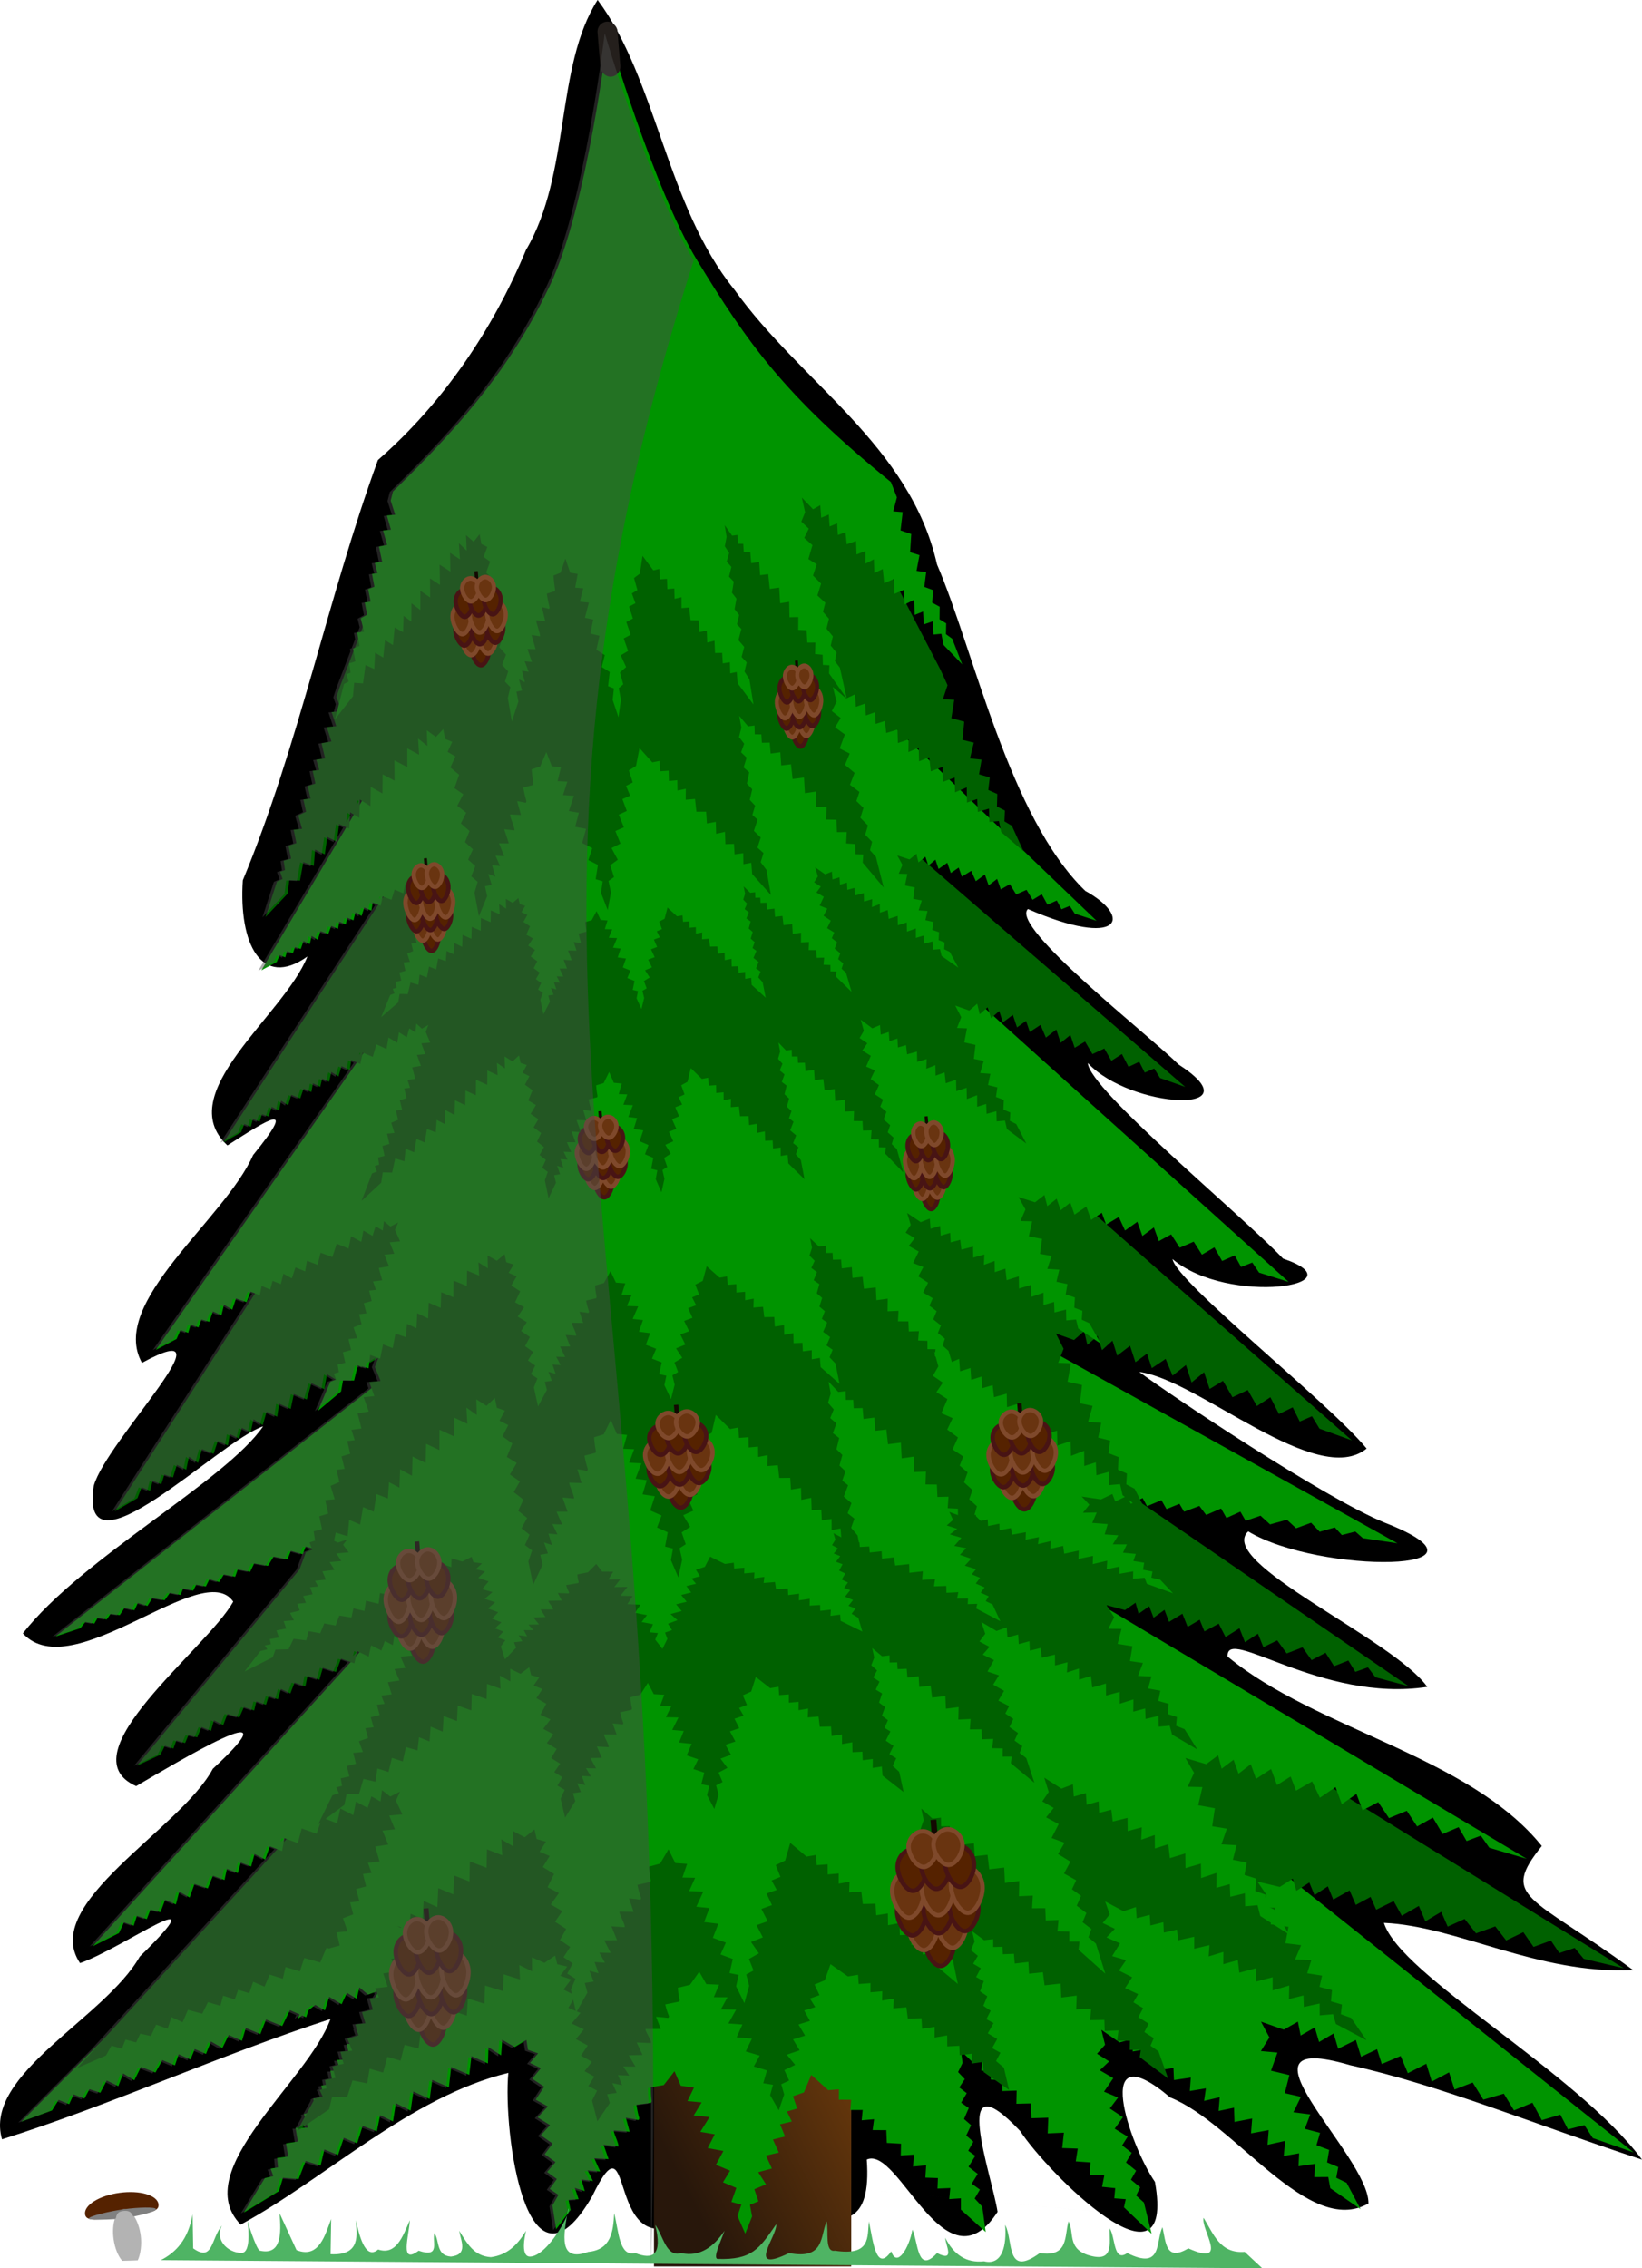 <svg height="258.136mm" viewBox="0 0 186.866 258.136" width="186.866mm" xmlns="http://www.w3.org/2000/svg" xmlns:xlink="http://www.w3.org/1999/xlink"><linearGradient id="linearGradient22099" gradientTransform="matrix(1.556 0 0 2.179 -69.604 -349.595)" gradientUnits="userSpaceOnUse" x1="114.391" x2="102.097" y1="286.042" y2="294.862"><stop offset="0" stop-color="#6f3c0c"/><stop offset="1" stop-color="#28170b"/></linearGradient><g fill-rule="evenodd" transform="translate(-9.385 -40.099)"><path d="m77.395 40.099c-4.857 7.583-3.03 19.781-8.151 28.449-3.773 9.068-9.43 17.425-16.849 23.904-5.744 15.73-8.97 32.395-15.375 47.825-.479 7.181 2.102 12.405 7.349 8.674-2.694 6.752-15.479 15.577-9.103 21.495 4.705-3.006 8.059-5.201 2.923 1.101-3.266 7.388-16.482 16.775-12.647 23.646 10.807-5.888-4.059 8.864-5.484 13.983-1.759 11.255 14.234-5.072 19.275-6.764-4.287 6.243-20.578 14.929-27.348 23.566 5.671 6.166 20.483-8.706 23.943-3.609-3.01 5.401-19.168 17.386-11.05 20.99 4.583-2.677 18.633-11.118 8.729-1.971-3.714 6.943-19.705 15.33-15.114 22.114 4.923-1.714 16.103-9.861 6.794-.736-3.982 7.014-17.846 13.367-15.672 20.787 12.316-3.879 24.792-9.594 37.374-13.689-2.486 7.049-16.211 17.259-10.212 23.396 9.774-5.311 19.27-14.543 30.458-17.267-.624 6.696 2.064 27.029 9.557 14.019 4.978-10.275 1.288 8.47 10.926 2.55 7.371-7.214 21.389 8.235 20.309-6.706 3.673-1.649 8.903 15.125 14.885 5.957-.599-4.055-5.624-17.843 2.572-9.206 3.076 4.731 17.795 19.464 15.337 5.791-2.878-4.178-7.344-17.281 1.739-9.605 7.401 2.939 15.701 15.95 22.56 12.062.113-5.454-16.698-20.042-2.07-15.732 10.386 2.314 20.953 6.736 33.2 10.741-7.542-10.074-27.485-20.926-29.371-26.943 8.394.379 17.47 5.876 28.369 5.381-11.686-8.593-15.207-8.149-10.402-14.129-8.256-10.251-25.714-13.246-35.755-21.555-.229-3.608 10.658 5.288 22.725 3.447-3.873-5.455-24.101-14.182-20.381-17.691 8.101 4.888 30.049 4.702 15.538-.994-6.901-2.797-24.826-14.815-27.935-17.155 6.687.851 20.242 13.339 25.876 8.719-4.332-5.268-21.661-18.933-22.088-21.559 6.348 5.342 21.564 3.001 12.574-.06-4.723-4.976-22.101-19.292-22.214-22.252 4.864 5.237 19.277 5.956 10.324.161-3.46-3.41-19.227-15.702-17.145-17.685 10.488 4.551 12.047.989 6.529-2.067-8.689-8.391-12.686-27.445-16.871-37.143-3.059-13.546-15.484-20.681-23.074-31.295-7.74-9.542-8.826-23.939-15.553-32.949zm-4.098 245.953c124.353 11.686 62.177 5.843 0 0z"/><path d="m27.423 290.938c.141 1.032-1.658.998-3.966 1.314-2.308.316-4.252.862-4.393-.17-.141-1.032 1.616-2.124 3.924-2.44 2.308-.316 4.294.264 4.436 1.296z" fill="#520"/><path d="m83.809 265.416h22.451v32.607h-22.451z" fill="url(#linearGradient22099)"/><path d="m11.801 281.557 3.504-1.285.751-1.198 1.2.482.512-1.112 1.226.475.571-1.069 1.238.406.728-1.393 1.321.642.552-1.447 1.271.779.753-1.522 1.649.641.79-1.415 1.428.602.423-1.268 1.341.601.491-1.19 1.279.552.566-1.418 1.295.745.727-1.483 1.51.663.436-1.462 1.654.697.644-1.655 1.841.742.88-1.808 1.847.808.559-1.679 1.578.896.487-1.544 1.412.843c.276-.618.367-.778.611-1.298l1.1.675.313-1.295.98.821 1.291-.473-.61 1.0.675 1.643-1.684.011.58 1.643-1.596.022.581 1.67-1.67.114.391 1.746-1.494.061.359 1.195-1.109.033.274 1.475-1.305.215.296 1.439-1.198.038.273 1.413-1.347.347.445 1.555-1.404.016.266 1.554-1.348.219.25 1.49-1.259.164.097 1.073-.839.143.305.85-.961.225-2.398 3.928 3.997-2.442.466-1.524 1.776.154.804-2.063 1.698.535.43-1.846 1.557.632.654-1.953 1.517.627.627-1.979 1.62.607.369-1.837 1.466.716.326-2.075 1.681.849.31-2.182 1.86.856.29-2.17 1.896.834.259-2.304 2.06.888.245-2.127 1.879.829.057-1.846 1.442.93.125-1.778 1.423.832 1.328-.812.177 1.129 1.153.397-.919 1.092 1.241.588-.987 1.21 1.361.907-.969 1.474 1.387.775-1.156 1.245 1.395.877-1.041 1.155 1.343.944-.904 1.216 1.228.897-.951 1.119 1.104.8-.807 1.13.991.677-.688 1.212.423 2.698 1.647-2.199-.234-1.145 1.149-.076v0l-.432-1.285 1.138.373v0l-.387-1.333 1.314.176c-.359-.714-.325-.679-.617-1.221.932.095.779.089 1.448.139-.566-1.207-.072-.163-.682-1.508l1.629.101v0l-.574-1.648 1.669.225c.181-.242-.722-1.868-.449-1.844l1.757.155-.441-1.599c1.459.229 1.39.322 1.459.229.186-.252 0 0-.253-1.707l1.647-.211c.215-.294 0 0-.001-1.782l1.464-.247c1.218-1.572.831-1.055 1.218-1.572l.719 1.652 1.499.209-.742 1.531 1.613.155-.901 1.48 1.802.188-1.051 1.681 1.646.28-.805 1.565 1.788.333-.85 1.568 1.606.676-.803 1.319 1.518.639-.564 1.595 1.138.306-.444 1.288.881 2.021.784-1.962-.248-1.331.967-.389-.46-1.378 1.326-.555-.887-1.381 1.555-.425-.677-1.467 1.466-.345-.671-1.488 1.384-.338-.576-1.388 1.341-.317-.553-1.143 1.163-.331-.477-1.403 1.246-.437.833-1.992 1.931 1.738 1.221-.098-.016 1.182 1.403.011-.096 1.166 1.407-.006-.11 1.174 1.408-.118-.167 1.236 1.559.001.059 1.456 1.617.089-.031 1.339 1.501-.096-.103 1.355 1.495-.136-.093 1.398 1.43.049-.048 1.196 1.456-.058-.123 1.258 1.331-.092-.006 1.286 2.83 2.548-.394-2.883-.861-.929.595-1.013-.936-.67.692-1.115-1.054-.817.773-1.241-.804-.577.584-1.031-.815-.704.558-1.174-.808-.703.541-1.249-.869-.611.637-1.081-.85-.653.63-.951-.766-.797.514-1.046-.185-1.355 1.32 1.266 1.087-.031-.074 1.002 1.093.063-.031.956 1.314.058.003 1.249 1.627-.056-.033 1.503 1.645-.041.069 1.685 1.919-.058-.068 1.783 1.844-.081-.194 1.752 1.769.06-.226 1.452 1.679.121-.064 1.41 1.631.074-.254 1.293 1.5.153-.108 1.153 1.305.101-.203.922 3.151 3.022-.877-3.562-.886-.798.459-.937-1.051-.864.585-1.027-1.151-.936.65-1.098-1.088-.846.634-.997-1.481-.901.937-1.307-1.491-.996.94-1.241-1.601-.671 1.057-1.537-1.535-.897 1.065-1.011-1.384-.87.918-1.021-.418-1.696 2.065 1.428 1.516-.391-.021 1.425 1.577-.282-.029 1.354 1.564-.28-.047 1.329 1.575-.248.056 1.376 1.919-.281-.116 1.528 1.835-.305-.209 1.431 1.779-.417-.125 1.561 1.753-.369.055 1.62 2.012-.392-.131 1.693 2.009-.372-.13 1.672 2.01-.447-.168 1.721 1.749-.305-.068 1.468 1.901-.272-.109 1.512 1.591-.011.234 1.273 3.452 2.388-1.595-3.004-1.177-.572.225-1.221-1.268-.527.234-1.419-1.446-.539.412-1.407-1.736-.455.622-1.641-1.919-.244.856-1.757-1.84-.419.528-2.051-2.093-.508.731-2.056-1.883-.176.968-1.547-.954-1.796 2.591.909 1.607-.91.309 1.582 1.611-.924.488 1.661 1.659-.979.513 1.741 2.016-.996.595 1.912 1.817-.861.539 1.687 2.146-.915.82 1.956 2.101-1.074.624 2.03 1.965-1.051.618 1.957 2.072-.799 1.206 1.949 2.34-.679 1.151 1.904 2.101-.874 1.064 1.984 2.11-.628.87 1.674 1.866-.486.958 1.477 4.646 1.63-45.178-36.001-105.811-.064z" fill="#009400"/><path d="m27.695 297.3c1.74-.892 3.11-2.367 3.608-5.212l.067 3.875c2.265 1.598 2.016-1.106 3.274-2.606-.845 1.61.624 3.091 2.201 3.129 1.291.031.688-3.779.68-3.8-.15-.346 1.045 3.571 1.463 3.543 2.434.539 2.411-1.998 2.205-4.276l1.938 4.209c2.579 1.026 3.272-1.791 3.942-3.541l-.067 4.009c3.532.18 2.955-2.335 2.873-3.875.332 1.434 1.015 4.65 2.539 3.341 2.035.67 2.782-1.42 3.608-3.341-.091 1.795-1.206 5.127 1.002 3.475 2.57.879 1.472-1.124 1.804-2.005.588.916.167 2.553 1.871 2.673 1.964-.217 1.162-1.711.935-2.94.932 1.459 1.673 2.884 3.608 3.007 1.976-.256 3.092-1.515 4.009-3.007 0 0-.792 2.985.468 2.94 2.022-.072 4.771-5.212 4.343-5.479-.591 3.114-1.141 6.183 2.272 4.944 2.543-.242 2.851-2.24 2.94-4.41.529 2.027.551 5.003 2.405 4.544 1.996.789 3.117.266 2.272-3.207.909 1.226 1.239 3.724 2.94 3.207 2.131.471 3.705-.694 4.944-2.539-.448 1.28-1.338 3.076-.802 3.207 3.93.129 4.744-1.14 6.682-3.942.178 1.292-3.551 5.707 1.47 3.274 4.066.778 3.518-1.905 4.276-3.608.239 1.223-.252 3.541.935 3.341 4.136.617 3.661-1.571 3.875-3.341.482 2.416.852 5.832 2.539 3.408.637 1.959 2.063-.425 2.405-2.472.669 1.38.528 5.156 2.806 2.673 2.092 1.067.981-.832.935-1.737.962 1.906 2.382 2.898 4.41 2.673 2.111.519 2.586-1.84 2.405-4.143.963 1.748.021 6.059 3.942 3.207 3.317.5 2.781-1.948 3.274-3.608.671 1.282-.136 3.007 2.138 3.809 3.105 1.006 2.485-1.301 2.539-3.007.668.935.396 3.939 2.005 2.806 4.061 2.017 3.2-1.38 4.009-2.94.388 1.667.341 3.969 2.94 2.405 4.766 2.131 1.397-2.129 1.737-3.475 1.128 1.809 1.857 4.097 4.677 3.875l2.005 1.871z" fill="#4fb464"/><path d="m25.398 294.481c.145 1.059-.029 2.215-.338 2.844-.69.032-.655.023-1.766.054-.462-.525-.839-1.423-.983-2.475-.24-1.753.257-3.268 1.109-3.385.852-.117 1.738 1.209 1.978 2.962z" fill="#b3b3b3"/><path d="m27.147 291.514c.029.215-1.339.585-2.479.811-.31.061-.115-.746-1.246-.62-1.104.123-.616.91-1.012.932-1.004.056-2.89.137-2.917-.059-.037-.274 2.345-.842 3.986-1.066 1.642-.225 3.625-.286 3.662-.012z" fill="#808080"/><g transform="matrix(.997 -.082 .082 .997 -19.292 8.513)"><path d="m15.459 268.997 3.367-1.144.721-1.066 1.153.43.492-.99 1.177.423.548-.952 1.189.361.699-1.24 1.269.571.53-1.288 1.221.693.724-1.355 1.584.571.759-1.26 1.372.536.406-1.129 1.288.535.472-1.059 1.229.491.543-1.262 1.244.663.698-1.32 1.45.59.419-1.301 1.589.621.618-1.473 1.769.66.846-1.61 1.774.719.537-1.495 1.516.798.468-1.375 1.356.751c.265-.55.353-.692.587-1.155l1.057.601.3-1.153.942.731 1.24-.421-.586.89.648 1.463-1.618.01.557 1.463-1.534.02.558 1.487-1.604.101.376 1.554-1.436.055.345 1.064-1.066.029.263 1.313-1.254.191.284 1.282-1.151.034.263 1.258-1.294.309.428 1.385-1.349.014.256 1.383-1.295.195.24 1.327-1.21.146.093.955-.806.128.293.757-.924.201-2.303 3.497 3.84-2.174.448-1.357 1.706.137.772-1.837 1.631.476.413-1.644 1.496.563.628-1.738 1.457.558.602-1.762 1.557.54.354-1.636 1.409.638.313-1.848 1.615.756.298-1.943 1.787.762.279-1.932 1.822.743.249-2.051 1.978.79.235-1.893 1.805.738.055-1.643 1.385.828.12-1.583 1.367.741 1.276-.723.17 1.005 1.107.353-.883.973 1.192.524-.948 1.077 1.308.808-.931 1.312 1.332.69-1.11 1.109 1.34.781-1 1.028 1.29.841-.868 1.082 1.18.799-.913.997 1.06.712-.775 1.006.952.603-.661 1.079.407 2.402 1.582-1.958-.225-1.019 1.104-.068v0l-.415-1.144 1.093.332v0l-.372-1.187 1.263.157c-.344-.635-.312-.604-.593-1.087.895.084.748.08 1.391.124-.544-1.074-.069-.146-.655-1.343l1.565.09v0l-.551-1.468 1.604.2c.174-.215-.694-1.663-.431-1.642l1.688.138-.423-1.424c1.401.204 1.335.287 1.401.204.179-.224 0 0-.243-1.519l1.582-.188c.206-.261 0 0-.001-1.586l1.407-.22c1.17-1.4.798-.94 1.17-1.4l.691 1.471 1.44.186-.713 1.363 1.55.138-.866 1.318 1.731.167-1.01 1.496 1.581.249-.773 1.393 1.718.296-.817 1.396 1.543.602-.772 1.174 1.458.569-.541 1.42 1.093.272-.427 1.146.846 1.8.754-1.747-.238-1.185.929-.347-.442-1.227 1.274-.494-.852-1.23 1.494-.378-.65-1.306 1.408-.307-.645-1.324 1.33-.301-.553-1.236 1.288-.282-.531-1.017 1.117-.294-.458-1.249 1.197-.389.8-1.774 1.855 1.548 1.173-.087-.015 1.053 1.347.01-.092 1.038 1.351-.005-.106 1.045 1.352-.105-.16 1.1 1.498.001.057 1.297 1.553.079-.03 1.192 1.442-.085-.099 1.206 1.436-.121-.089 1.245 1.374.043-.046 1.065 1.398-.052-.118 1.12 1.279-.082-.006 1.145 2.719 2.269-.379-2.567-.827-.827.572-.901-.899-.597.665-.993-1.013-.727.743-1.105-.772-.514.561-.918-.783-.627.536-1.045-.776-.626.52-1.112-.834-.544.612-.962-.816-.581.606-.846-.736-.71.493-.931-.178-1.206 1.268 1.127 1.044-.027-.071.892 1.05.056-.029.851 1.262.052.003 1.112 1.563-.05-.031 1.338 1.581-.036.066 1.5 1.843-.051-.065 1.587 1.771-.072-.186 1.56 1.699.054-.217 1.293 1.613.108-.061 1.256 1.567.066-.244 1.151 1.441.136-.104 1.027 1.253.09-.195.821 3.027 2.69-.843-3.171-.851-.71.441-.834-1.009-.769.562-.914-1.106-.833.625-.977-1.045-.753.609-.887-1.423-.802.9-1.164-1.432-.886.903-1.105-1.538-.597 1.016-1.368-1.474-.799 1.023-.9-1.33-.774.882-.909-.401-1.51 1.983 1.272 1.456-.348-.02 1.269 1.515-.252-.027 1.205 1.502-.249-.046 1.183 1.513-.221.054 1.225 1.844-.25-.112 1.361 1.763-.272-.201 1.274 1.709-.371-.12 1.39 1.684-.329.053 1.442 1.932-.349-.126 1.508 1.93-.331-.125 1.489 1.931-.398-.162 1.532 1.68-.272-.065 1.307 1.827-.242-.105 1.346 1.528-.01.225 1.133 3.316 2.126-1.533-2.674-1.13-.509.216-1.087-1.218-.469.225-1.263-1.389-.48.396-1.253-1.668-.405.598-1.461-1.843-.217.823-1.564-1.768-.373.507-1.826-2.01-.452.702-1.83-1.809-.157.93-1.378-.916-1.599 2.489.809 1.544-.81.297 1.409 1.548-.823.469 1.479 1.593-.872.493 1.55 1.936-.887.572 1.702 1.746-.766.518 1.502 2.062-.815.788 1.741 2.019-.957.599 1.808 1.888-.936.594 1.743 1.991-.711 1.158 1.735 2.248-.605 1.106 1.695 2.018-.778 1.022 1.766 2.027-.56.836 1.49 1.793-.432.921 1.315 4.463 1.451-43.401-32.051-101.649-.057z" fill="#006100"/><path d="m18.327 255.356 3.121-1.262.669-1.176 1.069.474.456-1.092 1.092.466.508-1.05 1.103.398.648-1.368 1.177.63.492-1.421 1.132.765.671-1.494 1.468.629.704-1.39 1.272.591.376-1.245 1.194.59.437-1.168 1.139.542.504-1.392 1.153.732.647-1.456 1.345.651.388-1.435 1.473.685.573-1.625 1.64.728.784-1.775 1.645.793.497-1.649 1.405.88.434-1.517 1.257.828c.246-.607.327-.764.544-1.274l.98.663.279-1.272.873.806 1.149-.465-.544.982.601 1.614-1.5.011.517 1.613-1.422.022.518 1.64-1.487.112.348 1.715-1.331.06.32 1.174-.988.033.244 1.448-1.162.211.264 1.414-1.067.037.243 1.388-1.2.34.396 1.527-1.251.016.237 1.526-1.201.215.222 1.464-1.122.161.086 1.054-.748.141.272.835-.856.221-2.136 3.858 3.56-2.398.415-1.497 1.582.152.716-2.026 1.512.525.383-1.813 1.387.621.582-1.918 1.351.615.558-1.944 1.443.596.328-1.804 1.306.703.29-2.038 1.497.834.276-2.143 1.657.841.258-2.131 1.689.819.231-2.263 1.834.872.218-2.088 1.674.814.051-1.813 1.284.913.112-1.746 1.268.817 1.183-.797.158 1.109 1.027.39-.819 1.073 1.105.578-.879 1.188 1.212.891-.863 1.447 1.235.761-1.029 1.223 1.243.861-.927 1.134 1.196.927-.805 1.194 1.094.881-.847 1.099.983.786-.719 1.11.882.665-.613 1.19.377 2.649 1.467-2.159-.209-1.124 1.023-.075v0l-.385-1.262 1.013.366v0l-.345-1.309 1.171.173c-.319-.701-.29-.666-.549-1.199.83.093.694.088 1.29.137-.504-1.185-.064-.161-.608-1.481l1.451.099v0l-.511-1.619 1.487.221c.161-.237-.643-1.835-.4-1.811l1.565.152-.393-1.57c1.299.225 1.238.316 1.299.225.166-.247 0 0-.225-1.676l1.467-.207c.191-.288 0 0-.001-1.75l1.304-.243c1.085-1.544.74-1.037 1.085-1.544l.641 1.622 1.335.205-.661 1.503 1.437.152-.803 1.454 1.605.184-.936 1.651 1.466.275-.717 1.536 1.593.327-.757 1.54 1.431.664-.715 1.295 1.352.628-.502 1.566 1.014.3-.396 1.265.784 1.985.699-1.927-.221-1.307.861-.382-.41-1.353 1.181-.545-.79-1.356 1.385-.417-.603-1.441 1.305-.339-.598-1.461 1.233-.332-.513-1.363 1.194-.311-.492-1.122 1.036-.325-.425-1.378 1.11-.429.742-1.957 1.719 1.707 1.087-.096-.014 1.161 1.249.011-.086 1.145 1.253-.004-.098 1.153 1.254-.116-.149 1.214 1.389.001.053 1.43 1.44.087-.027 1.315 1.337-.094-.091 1.331 1.331-.133-.083 1.373 1.274.048-.043 1.175 1.297-.057-.109 1.236 1.186-.09-.005 1.263 2.52 2.502-.351-2.831-.767-.912.53-.994-.834-.658.616-1.095-.939-.802.688-1.219-.716-.567.52-1.013-.726-.692.497-1.153-.719-.69.482-1.227-.774-.6.568-1.061-.757-.641.562-.934-.682-.783.457-1.027-.165-1.331 1.176 1.244.968-.03-.066.984.974.062-.027.939 1.17.057.002 1.226 1.449-.055-.029 1.476 1.465-.04.061 1.655 1.709-.057-.061 1.751 1.642-.08-.172 1.721 1.575.059-.201 1.426 1.495.119-.057 1.385 1.452.073-.226 1.27 1.336.15-.096 1.133 1.162.099-.181.905 2.806 2.968-.782-3.498-.789-.784.408-.92-.936-.848.521-1.008-1.025-.919.579-1.078-.969-.831.565-.979-1.319-.885.835-1.284-1.328-.978.837-1.219-1.426-.659.942-1.51-1.367-.881.948-.993-1.233-.854.818-1.003-.372-1.665 1.839 1.403 1.35-.384-.018 1.4 1.405-.277-.025 1.33 1.393-.275-.042 1.305 1.403-.243.05 1.352 1.709-.276-.103 1.501 1.635-.3-.186 1.405 1.584-.41-.111 1.533 1.561-.362.049 1.591 1.792-.385-.116 1.663 1.79-.365-.116 1.642 1.79-.439-.15 1.69 1.558-.3-.061 1.442 1.693-.267-.097 1.485 1.417-.011.208 1.25 3.075 2.345-1.421-2.95-1.048-.561.2-1.199-1.129-.518.209-1.394-1.288-.529.367-1.382-1.546-.447.554-1.612-1.709-.239.763-1.726-1.639-.411.47-2.015-1.864-.499.651-2.019-1.677-.173.862-1.52-.849-1.763 2.307.893 1.431-.894.275 1.554 1.435-.908.435 1.631 1.477-.961.457 1.71 1.795-.978.53 1.878 1.618-.845.48 1.657 1.912-.899.73 1.921 1.871-1.055.556 1.994 1.75-1.032.551 1.922 1.845-.784 1.074 1.914 2.084-.667 1.025 1.87 1.871-.858.948 1.948 1.879-.617.775 1.644 1.662-.477.853 1.45 4.138 1.601-49.304-35.211-78.824-1.218z" fill="#009400"/><path d="m25.035 235.29 2.768-1.036.593-.966.948.389.405-.897.968.383.451-.862.978.327.575-1.124 1.043.518.436-1.167 1.003.628.595-1.227 1.302.517.624-1.141 1.128.485.334-1.022 1.059.485.388-.959 1.01.445.447-1.143 1.023.601.574-1.196 1.192.534.344-1.179 1.306.562.508-1.334 1.454.598.695-1.458 1.459.651.441-1.354 1.246.722.385-1.246 1.115.68c.218-.498.29-.627.482-1.046l.869.544.247-1.044.774.662 1.019-.382-.482.806.533 1.325-1.33.009.458 1.325-1.261.018.459 1.347-1.319.092.309 1.408-1.18.05.284.964-.876.027.216 1.189-1.031.173.234 1.161-.946.031.216 1.14-1.064.28.352 1.254-1.109.013.21 1.253-1.065.177.197 1.202-.995.132.076.866-.663.116.241.685-.759.182-1.894 3.168 3.157-1.969.368-1.229 1.403.124.635-1.664 1.341.431.34-1.489 1.23.51.516-1.575 1.198.505.495-1.596 1.28.489.291-1.482 1.158.578.258-1.674 1.328.685.245-1.76 1.469.69.229-1.75 1.498.673.205-1.858 1.627.716.193-1.715 1.484.669.045-1.489 1.139.75.099-1.434 1.124.671 1.049-.654.14.911.91.32-.726.881.98.474-.78.976 1.075.732-.766 1.188 1.095.625-.913 1.005 1.102.707-.822.932 1.06.761-.714.981.97.724-.751.903.872.645-.637.912.783.546-.543.977.334 2.176 1.301-1.773-.185-.923.907-.061v0l-.342-1.037.898.301v0l-.306-1.075 1.038.142c-.283-.576-.257-.547-.487-.985.736.076.615.072 1.144.112-.447-.973-.057-.132-.539-1.216l1.287.081v0l-.453-1.329 1.318.181c.143-.195-.57-1.507-.354-1.487l1.387.125-.348-1.29c1.152.184 1.098.26 1.152.184.147-.203 0 0-.199-1.376l1.301-.17c.17-.237 0 0-.001-1.437l1.156-.2c.962-1.268.656-.851.962-1.268l.568 1.332 1.184.169-.586 1.234 1.274.125-.712 1.194 1.423.151-.83 1.356 1.3.226-.636 1.262 1.412.268-.672 1.265 1.269.545-.634 1.064 1.199.515-.445 1.286.899.247-.351 1.039.695 1.63.62-1.582-.196-1.073.764-.314-.363-1.111 1.047-.448-.7-1.114 1.228-.343-.535-1.183 1.158-.278-.53-1.2 1.093-.273-.455-1.119 1.059-.256-.436-.922.919-.267-.377-1.131.984-.353.658-1.607 1.525 1.402.964-.079-.012.954 1.108.009-.076.94 1.111-.005-.087.947 1.112-.095-.132.997 1.232.001.047 1.175 1.277.072-.024 1.08 1.186-.077-.081 1.093 1.181-.109-.073 1.128 1.129.039-.038.965 1.15-.047-.097 1.015 1.052-.074-.003 1.037 2.235 2.055-.311-2.325-.68-.749.47-.817-.739-.54.547-.899-.833-.659.611-1.001-.635-.465.461-.832-.643-.568.441-.947-.638-.567.427-1.007-.686-.493.503-.872-.671-.526.498-.767-.605-.643.406-.844-.146-1.093 1.043 1.021.858-.025-.058.808.864.051-.024.771 1.038.047.002 1.007 1.285-.045-.026 1.212 1.299-.033.054 1.359 1.515-.046-.054 1.438 1.456-.065-.153 1.413 1.397.049-.178 1.171 1.326.098-.051 1.138 1.288.06-.201 1.043 1.184.124-.085.93 1.031.081-.161.743 2.489 2.437-.693-2.873-.7-.644.362-.756-.83-.697.462-.828-.909-.755.514-.885-.859-.682.501-.804-1.17-.727.74-1.054-1.177-.803.742-1.001-1.265-.541.835-1.24-1.212-.723.841-.815-1.093-.701.725-.823-.33-1.367 1.631 1.152 1.197-.315-.016 1.15 1.246-.228-.023 1.092 1.235-.226-.037 1.072 1.244-.2.044 1.11 1.516-.227-.092 1.233 1.449-.246-.165 1.154 1.405-.336-.099 1.259 1.384-.298.044 1.306 1.589-.316-.103 1.366 1.587-.3-.103 1.349 1.587-.361-.133 1.388 1.382-.246-.054 1.184 1.502-.219-.086 1.22 1.256-.009.185 1.027 2.726 1.926-1.26-2.423-.929-.461.178-.984-1.002-.425.185-1.145-1.142-.434.326-1.135-1.371-.367.492-1.324-1.516-.197.676-1.417-1.453-.338.417-1.655-1.653-.41.577-1.658-1.487-.142.764-1.248-.753-1.448 2.046.733 1.269-.734.244 1.276 1.273-.745.386 1.34 1.31-.79.405 1.404 1.592-.803.47 1.542 1.435-.694.426 1.361 1.695-.738.648 1.577 1.66-.866.493 1.638 1.552-.848.488 1.579 1.636-.644.952 1.572 1.848-.548.909 1.536 1.659-.705.84 1.6 1.666-.507.687 1.35 1.474-.392.757 1.191 3.67 1.315-35.682-29.035-83.571-.052z" fill="#006100"/><path d="m16.989 219.883 2.923-.712.626-.664 1.001.267.427-.616 1.022.263.476-.592 1.033.225.607-.772 1.102.356.46-.802 1.06.432.628-.843 1.375.355.659-.784 1.191.334.353-.702 1.118.333.409-.659 1.067.306.472-.786 1.08.413.606-.822 1.259.367.364-.81 1.38.386.537-.917 1.536.411.734-1.002 1.541.448.466-.93 1.316.496.407-.856 1.178.467c.23-.342.306-.431.509-.719l.918.374.261-.718.818.455 1.076-.262-.509.554.563.91-1.405.006.484.91-1.332.012.485.925-1.393.063.326.967-1.246.034.3.662-.925.018.229.817-1.089.119.247.798-.999.021.228.783-1.124.192.371.862-1.171.009.222.861-1.125.121.208.826-1.05.091.081.595-.7.079.254.471-.802.125-2 2.177 3.334-1.353.389-.844 1.481.086.671-1.143 1.416.296.359-1.023 1.299.35.545-1.082 1.265.347.523-1.097 1.352.336.307-1.018 1.223.397.272-1.15 1.402.47.259-1.209 1.552.474.242-1.202 1.582.462.216-1.277 1.718.492.204-1.178 1.567.459.048-1.023 1.202.515.104-.985 1.187.461 1.108-.45.148.626.962.22-.767.605 1.035.326-.823.67 1.135.503-.808.817 1.157.429-.964.69 1.164.486-.868.64 1.12.523-.754.674 1.025.497-.793.62.921.443-.673.626.826.375-.574.672.353 1.495 1.374-1.218-.195-.634.958-.042v0l-.361-.712.949.207v0l-.323-.739 1.096.097c-.299-.395-.271-.376-.515-.676.777.052.65.05 1.208.077-.472-.669-.06-.091-.569-.836l1.359.056v0l-.478-.913 1.392.125c.151-.134-.602-1.035-.374-1.022l1.465.086-.368-.886c1.217.127 1.159.178 1.217.127.155-.139 0 0-.211-.946l1.374-.117c.179-.163 0 0-.001-.987l1.221-.137c1.016-.871.693-.585 1.016-.871l.6.915 1.251.116-.619.848 1.346.086-.752.82 1.503.104-.877.931 1.373.155-.671.867 1.492.184-.709.869 1.34.375-.67.731 1.266.354-.47.884.949.169-.37.714.734 1.12.654-1.087-.207-.737.806-.216-.384-.764 1.106-.308-.74-.765 1.297-.235-.565-.813 1.222-.191-.56-.824 1.155-.188-.48-.769 1.118-.176-.461-.633.97-.183-.398-.777 1.039-.242.694-1.104 1.61.963 1.018-.054-.014.655 1.17.006-.08.646 1.173-.004-.092.651 1.174-.066-.139.685 1.301.001.049.807 1.348.049-.026.742 1.252-.053-.086.751 1.247-.075-.077.775 1.193.027-.04.663 1.214-.032-.103.697 1.111-.051-.005.712 2.361 1.412-.329-1.597-.718-.515.497-.561-.781-.371.577-.618-.879-.453.645-.688-.671-.32.487-.572-.68-.39.465-.651-.674-.389.451-.692-.725-.338.532-.599-.709-.362.526-.527-.639-.442.428-.58-.154-.751 1.101.702.907-.017-.061.555.912.035-.026.53 1.096.032.002.692 1.357-.031-.027.833 1.372-.023.057.934 1.601-.032-.057.988 1.538-.045-.162.971 1.476.033-.188.805 1.4.067-.054.782 1.36.041-.212.716 1.251.085-.09.639 1.088.056-.17.511 2.628 1.674-.732-1.974-.739-.442.383-.519-.876-.479.488-.569-.96-.519.542-.608-.908-.469.529-.552-1.236-.499.782-.724-1.243-.552.784-.688-1.336-.372.882-.852-1.28-.497.888-.56-1.154-.482.766-.566-.348-.939 1.722.791 1.264-.217-.018.79 1.316-.157-.024.75 1.305-.155-.04.737 1.314-.137.047.763 1.601-.156-.097.847 1.531-.169-.174.793 1.484-.231-.104.865 1.462-.204.046.897 1.678-.217-.109.938 1.676-.206-.108.927 1.676-.248-.141.954 1.459-.169-.057.814 1.586-.151-.091.838 1.327-.006.195.705 2.879 1.323-1.331-1.664-.982-.317.188-.676-1.058-.292.195-.786-1.206-.299.344-.78-1.448-.252.519-.91-1.601-.135.714-.974-1.535-.232.441-1.137-1.746-.281.61-1.139-1.571-.098.807-.857-.795-.995 2.161.504 1.341-.504.258.877 1.344-.512.407.92 1.383-.542.428.965 1.681-.552.497 1.059 1.516-.477.45.935 1.79-.507.684 1.084 1.753-.595.52 1.125 1.639-.582.516 1.085 1.728-.443 1.006 1.08 1.952-.376.96 1.055 1.752-.484.888 1.099 1.76-.348.726.928 1.557-.269.799.818 3.875.903-45.425-30.361-64.707.067z" fill="#009400"/><path d="m24.907 206.239 2.691-1.285.577-1.198.922.482.393-1.112.941.475.438-1.069.951.406.559-1.393 1.015.642.424-1.447.976.779.579-1.522 1.266.641.607-1.415 1.097.602.325-1.268 1.03.601.377-1.19.982.552.434-1.418.994.745.558-1.483 1.159.663.335-1.462 1.27.697.494-1.654 1.414.742.676-1.808 1.419.808.429-1.679 1.212.896.374-1.544 1.084.843c.212-.618.282-.778.469-1.298l.845.675.24-1.295.753.821.991-.473-.469 1.0.518 1.643-1.294.011.445 1.643-1.226.022.446 1.67-1.283.114.3 1.746-1.148.061.276 1.195-.852.033.21 1.475-1.002.215.227 1.439-.92.038.21 1.413-1.035.347.342 1.555-1.079.016.205 1.554-1.035.219.192 1.49-.967.163.074 1.073-.645.143.234.85-.738.225-1.841 3.928 3.07-2.442.358-1.524 1.364.154.618-2.063 1.304.535.331-1.846 1.196.632.502-1.953 1.165.627.481-1.979 1.244.607.283-1.837 1.126.716.25-2.075 1.291.849.238-2.182 1.429.856.223-2.17 1.456.834.199-2.304 1.582.888.188-2.127 1.443.829.044-1.846 1.107.93.096-1.778 1.093.832 1.02-.812.136 1.129.885.397-.706 1.092.953.588-.758 1.21 1.045.907-.744 1.474 1.065.775-.887 1.245 1.072.877-.799 1.155 1.031.944-.694 1.216.943.897-.73 1.119.848.8-.62 1.13.761.677-.528 1.212.325 2.698 1.265-2.199-.18-1.145.882-.076v0l-.332-1.285.874.373v0l-.297-1.333 1.009.176c-.275-.714-.25-.679-.474-1.221.715.095.598.089 1.112.139-.435-1.207-.055-.163-.524-1.508l1.251.101v0l-.44-1.648 1.282.225c.139-.242-.555-1.868-.345-1.844l1.349.155-.339-1.599c1.12.229 1.067.322 1.12.229.143-.252 0 0-.194-1.707l1.265-.211c.165-.294 0 0-.001-1.782l1.124-.247c.936-1.572.638-1.055.936-1.572l.553 1.652 1.152.209-.57 1.531 1.239.155-.692 1.48 1.384.188-.807 1.681 1.264.28-.618 1.565 1.373.333-.653 1.568 1.234.676-.617 1.319 1.166.639-.433 1.595.874.306-.341 1.288.676 2.021.602-1.962-.19-1.331.742-.389-.353-1.378 1.018-.555-.681-1.381 1.194-.425-.52-1.467 1.126-.345-.516-1.488 1.063-.338-.442-1.388 1.03-.317-.424-1.143.893-.33-.366-1.403.957-.437.639-1.992 1.483 1.738.938-.098-.011 1.182 1.077.011-.074 1.166 1.08-.006-.084 1.174 1.081-.118-.128 1.236 1.198.001.045 1.456 1.242.089-.024 1.339 1.153-.096-.079 1.355 1.148-.136-.072 1.398 1.098.049-.037 1.196 1.118-.058-.094 1.258 1.023-.092-.003 1.286 2.173 2.548-.303-2.883-.661-.929.457-1.013-.719-.67.531-1.115-.81-.817.594-1.241-.618-.577.449-1.031-.626-.704.428-1.174-.62-.703.415-1.249-.667-.611.489-1.081-.653-.653.484-.951-.588-.797.394-1.046-.142-1.355 1.014 1.266.835-.031-.057 1.002.84.063-.023.956 1.009.058.001 1.249 1.25-.056-.025 1.503 1.264-.041.053 1.685 1.474-.058-.052 1.783 1.416-.081-.149 1.752 1.359.06-.174 1.452 1.289.121-.049 1.41 1.252.074-.195 1.293 1.152.153-.083 1.153 1.002.101-.156.922 2.42 3.022-.674-3.562-.68-.798.352-.937-.807-.864.449-1.027-.884-.936.499-1.098-.836-.846.487-.997-1.138-.901.72-1.307-1.145-.996.722-1.241-1.23-.671.812-1.537-1.179-.897.818-1.011-1.063-.87.705-1.021-.321-1.696 1.586 1.428 1.164-.391-.013 1.425 1.211-.283-.022 1.354 1.201-.28-.036 1.329 1.21-.248.043 1.376 1.474-.281-.089 1.528 1.409-.305-.161 1.431 1.366-.417-.096 1.561 1.346-.369.042 1.62 1.545-.392-.1 1.693 1.543-.372-.1 1.672 1.543-.447-.129 1.721 1.343-.305-.052 1.468 1.46-.272-.084 1.512 1.222-.011.18 1.273 2.651 2.388-1.225-3.004-.904-.572.173-1.221-.974-.527.18-1.419-1.111-.539.317-1.407-1.333-.455.478-1.641-1.474-.244.658-1.757-1.413-.419.406-2.051-1.607-.508.561-2.056-1.446-.176.743-1.547-.732-1.796 1.99.909 1.234-.91.238 1.582 1.238-.924.375 1.661 1.274-.979.394 1.741 1.548-.996.457 1.912 1.396-.861.414 1.687 1.648-.915.63 1.956 1.614-1.074.479 2.03 1.509-1.051.475 1.957 1.591-.799.926 1.949 1.797-.679.884 1.904 1.613-.874.817 1.984 1.62-.628.668 1.674 1.433-.486.736 1.477 3.568 1.63-34.697-36.001-81.263-.064z" fill="#006100"/><path d="m31.052 188.321 2.465-1.048.528-.977.844.393.36-.907.862.387.401-.872.871.331.512-1.136.929.523.388-1.18.894.635.53-1.241 1.16.523.556-1.154 1.005.491.297-1.034.943.49.345-.97.9.45.398-1.156.911.607.511-1.209 1.062.54.307-1.192 1.164.568.453-1.349 1.295.605.619-1.474 1.299.659.393-1.369 1.11.73.343-1.259.993.688c.194-.504.258-.634.43-1.058l.774.55.22-1.056.69.669.908-.386-.429.815.475 1.34-1.185.009.408 1.339-1.123.018.409 1.362-1.175.093.275 1.423-1.051.05.253.975-.78.027.193 1.202-.918.175.208 1.174-.843.031.192 1.152-.948.283.313 1.268-.988.013.187 1.267-.949.178.176 1.215-.886.133.068.875-.59.117.215.693-.676.184-1.687 3.203 2.812-1.991.328-1.243 1.249.126.566-1.682 1.194.436.303-1.505 1.095.515.46-1.592 1.067.511.441-1.614 1.14.495.259-1.498 1.032.584.229-1.692 1.183.692.218-1.779 1.309.698.204-1.769 1.334.68.182-1.878 1.449.724.172-1.734 1.322.676.04-1.505 1.014.758.088-1.45 1.001.679.935-.662.125.921.811.323-.647.891.873.48-.694.986.958.74-.682 1.202.976.632-.813 1.015.982.715-.732.942.944.77-.636.991.864.732-.669.913.776.652-.568.922.697.552-.484.988.298 2.199 1.159-1.793-.165-.934.808-.062v0l-.304-1.048.8.304v0l-.272-1.087.925.143c-.252-.582-.229-.553-.434-.995.655.077.548.073 1.019.114-.398-.984-.051-.133-.48-1.229l1.146.082v0l-.403-1.344 1.174.183c.128-.197-.508-1.523-.316-1.504l1.236.126-.31-1.304c1.026.187.978.262 1.026.187.131-.205 0 0-.178-1.392l1.158-.172c.151-.239 0 0-.001-1.453l1.03-.202c.857-1.282.585-.861.857-1.282l.506 1.347 1.055.17-.522 1.248 1.135.127-.634 1.207 1.268.153-.74 1.37 1.158.228-.566 1.276 1.258.271-.598 1.278 1.13.551-.565 1.076 1.068.521-.397 1.3.801.249-.312 1.05.619 1.648.552-1.6-.174-1.085.68-.317-.324-1.124.933-.453-.624-1.126 1.094-.346-.476-1.196 1.031-.281-.472-1.213.974-.276-.405-1.132.943-.259-.389-.932.818-.269-.336-1.144.877-.356.586-1.624 1.358 1.417.859-.079-.01.964.987.009-.067.95.99-.005-.077.957.99-.096-.118 1.007 1.097.001.042 1.187 1.137.073-.024 1.092 1.056-.078-.072 1.105 1.052-.111-.065 1.14 1.006.04-.034.975 1.024-.047-.086 1.026.937-.075-.005 1.048 1.991 2.078-.277-2.35-.606-.757.419-.826-.659-.546.487-.909-.742-.666.544-1.012-.566-.47.411-.841-.573-.574.392-.957-.568-.573.38-1.018-.611-.498.448-.881-.598-.532.444-.775-.539-.65.361-.853-.13-1.105.929 1.032.765-.025-.052.817.769.051-.023.78.924.047.001 1.018 1.145-.045-.024 1.225 1.157-.033.049 1.374 1.35-.047-.048 1.454 1.297-.066-.136 1.429 1.244.049-.159 1.184 1.181.099-.045 1.15 1.147.061-.179 1.054 1.055.125-.076.94.918.082-.143.752 2.217 2.464-.617-2.904-.623-.651.323-.764-.739-.704.412-.837-.81-.763.457-.895-.765-.69.446-.813-1.042-.735.659-1.066-1.049-.812.661-1.012-1.127-.547.744-1.253-1.08-.731.749-.824-.974-.709.646-.832-.294-1.382 1.452 1.165 1.066-.319-.014 1.162 1.11-.23-.021 1.104 1.1-.228-.033 1.084 1.108-.202.039 1.122 1.35-.229-.082 1.246 1.291-.249-.147 1.166 1.251-.34-.088 1.273 1.233-.301.039 1.321 1.415-.32-.092 1.381 1.414-.303-.091 1.363 1.414-.365-.119 1.403 1.231-.249-.048 1.197 1.338-.222-.077 1.233 1.119-.009.165 1.038 2.429 1.947-1.122-2.449-.828-.466.158-.995-.892-.43.165-1.157-1.017-.439.29-1.148-1.221-.371.438-1.338-1.35-.199.602-1.433-1.295-.342.372-1.673-1.472-.414.514-1.676-1.325-.144.681-1.262-.671-1.464 1.823.741 1.131-.742.218 1.29 1.134-.754.344 1.354 1.167-.798.361 1.419 1.418-.812.419 1.559 1.278-.702.379 1.376 1.51-.746.577 1.595 1.478-.876.439 1.655 1.382-.857.435 1.596 1.458-.651.848 1.589 1.646-.554.81 1.552 1.478-.712.749 1.618 1.484-.512.612 1.365 1.313-.396.674 1.204 3.269 1.329-35.191-37.37-65.184-.09z" fill="#009400"/><path d="m58.626 212.476h.513v3.668h-.513z" fill="#130902"/><g stroke-width=".5"><path d="m59.803 224.008c0 .941-.706 2.148-1.316 2.148-.61-0-1.211-1.26-1.211-2.201 0-.941.664-1.651 1.274-1.651.61 0 1.253.763 1.253 1.703z" fill="#520" stroke="#481414" stroke-linecap="round" stroke-linejoin="round"/><path d="m60.987 222.412c0 .941-.706 2.148-1.316 2.148-.61 0-1.211-1.26-1.211-2.201s.664-1.651 1.274-1.651c.61 0 1.253.763 1.253 1.703z" fill="#693410" stroke="#7f492b" stroke-linecap="round" stroke-linejoin="round"/><path d="m58.475 222.412c0 .941-.706 2.148-1.316 2.148-.61 0-1.211-1.26-1.211-2.201s.664-1.651 1.274-1.651c.61 0 1.253.763 1.253 1.703z" fill="#693410" stroke="#7f492b" stroke-linecap="round" stroke-linejoin="round"/><path d="m57.588 220.946c0 .941-.706 2.148-1.316 2.148-.61-0-1.211-1.26-1.211-2.201 0-.941.664-1.651 1.274-1.651.61 0 1.253.763 1.253 1.703z" fill="#520" stroke="#481414" stroke-linecap="round" stroke-linejoin="round"/><path d="m59.889 220.946c0 .941-.706 2.148-1.316 2.148-.61-0-1.211-1.26-1.211-2.201 0-.941.664-1.651 1.274-1.651.61 0 1.253.763 1.253 1.703z" fill="#520" stroke="#481414" stroke-linecap="round" stroke-linejoin="round"/><path d="m62.17 220.946c0 .941-.706 2.148-1.316 2.148-.61-0-1.211-1.26-1.211-2.201 0-.941.664-1.651 1.274-1.651.61 0 1.253.763 1.253 1.703z" fill="#520" stroke="#481414" stroke-linecap="round" stroke-linejoin="round"/><path d="m57.534 219.007c0 1.056-.767 2.411-1.431 2.411s-1.316-1.414-1.316-2.47c0-1.056.722-1.853 1.385-1.853.664 0 1.362.856 1.362 1.912z" fill="#693410" stroke="#7f492b" stroke-linecap="round" stroke-linejoin="round"/><path d="m60.105 219.007c0 1.056-.767 2.411-1.431 2.411s-1.316-1.414-1.316-2.47c0-1.056.722-1.853 1.385-1.853.664 0 1.362.856 1.362 1.912z" fill="#693410" stroke="#7f492b" stroke-linecap="round" stroke-linejoin="round"/><path d="m62.677 219.007c0 1.056-.767 2.411-1.431 2.411s-1.316-1.414-1.316-2.47c0-1.056.722-1.853 1.385-1.853.664 0 1.362.856 1.362 1.912z" fill="#693410" stroke="#7f492b" stroke-linecap="round" stroke-linejoin="round"/><path d="m57.957 216.798c0 .941-.706 2.148-1.316 2.148-.61 0-1.211-1.26-1.211-2.201 0-.941.664-1.651 1.274-1.651.61 0 1.253.763 1.253 1.703z" fill="#520" stroke="#481414" stroke-linecap="round" stroke-linejoin="round"/><path d="m60.01 216.798c0 .941-.706 2.148-1.316 2.148-.61 0-1.211-1.26-1.211-2.201 0-.941.664-1.651 1.274-1.651.61 0 1.253.763 1.253 1.703z" fill="#520" stroke="#481414" stroke-linecap="round" stroke-linejoin="round"/><path d="m62.101 216.798c0 .941-.706 2.148-1.316 2.148-.61 0-1.211-1.26-1.211-2.201 0-.941.664-1.651 1.274-1.651.61 0 1.253.763 1.253 1.703z" fill="#520" stroke="#481414" stroke-linecap="round" stroke-linejoin="round"/><path d="m59.054 214.94c0 .814-.706 1.859-1.316 1.859-.61 0-1.211-1.09-1.211-1.904s.664-1.429 1.274-1.429c.61 0 1.253.66 1.253 1.474z" fill="#693410" stroke="#7f492b" stroke-linecap="round" stroke-linejoin="round"/><path d="m61.234 214.94c0 .814-.706 1.859-1.316 1.859-.61 0-1.211-1.09-1.211-1.904s.664-1.429 1.274-1.429c.61 0 1.253.66 1.253 1.474z" fill="#693410" stroke="#7f492b" stroke-linecap="round" stroke-linejoin="round"/></g><path d="m114.507 248.84h.67v4.463h-.67z" fill="#130902"/><path d="m116.043 262.872c0 1.145-.921 2.614-1.718 2.614-.797-0-1.58-1.533-1.58-2.678 0-1.145.866-2.009 1.663-2.009.797 0 1.635.928 1.635 2.072z" fill="#520" stroke="#481414" stroke-linecap="round" stroke-linejoin="round" stroke-width=".5"/><path d="m117.589 260.93c0 1.145-.921 2.614-1.718 2.614-.797-0-1.58-1.533-1.58-2.678 0-1.145.866-2.009 1.663-2.009s1.635.928 1.635 2.072z" fill="#693410" stroke="#7f492b" stroke-linecap="round" stroke-linejoin="round" stroke-width=".5"/><path d="m114.309 260.93c0 1.145-.921 2.614-1.718 2.614-.797-0-1.58-1.533-1.58-2.678 0-1.145.866-2.009 1.663-2.009.797 0 1.635.928 1.635 2.072z" fill="#693410" stroke="#7f492b" stroke-linecap="round" stroke-linejoin="round" stroke-width=".5"/><path d="m113.151 259.146c0 1.145-.921 2.614-1.718 2.614s-1.58-1.533-1.58-2.678.866-2.009 1.663-2.009 1.635.928 1.635 2.072z" fill="#520" stroke="#481414" stroke-linecap="round" stroke-linejoin="round" stroke-width=".5"/><path d="m116.156 259.146c0 1.145-.921 2.614-1.718 2.614s-1.58-1.533-1.58-2.678.866-2.009 1.663-2.009 1.635.928 1.635 2.072z" fill="#520" stroke="#481414" stroke-linecap="round" stroke-linejoin="round" stroke-width=".5"/><path d="m119.133 259.146c0 1.145-.921 2.614-1.718 2.614s-1.58-1.533-1.58-2.678.866-2.009 1.663-2.009 1.635.928 1.635 2.072z" fill="#520" stroke="#481414" stroke-linecap="round" stroke-linejoin="round" stroke-width=".5"/><path d="m113.081 256.787c0 1.285-1.002 2.934-1.868 2.934-.866-0-1.718-1.721-1.718-3.005 0-1.285.942-2.254 1.808-2.254.866 0 1.778 1.041 1.778 2.326z" fill="#693410" stroke="#7f492b" stroke-linecap="round" stroke-linejoin="round" stroke-width=".5"/><path d="m116.438 256.787c0 1.285-1.002 2.934-1.868 2.934-.866-0-1.718-1.721-1.718-3.005 0-1.285.942-2.254 1.808-2.254.866 0 1.778 1.041 1.778 2.326z" fill="#693410" stroke="#7f492b" stroke-linecap="round" stroke-linejoin="round" stroke-width=".5"/><path d="m119.795 256.787c0 1.285-1.002 2.934-1.868 2.934-.866-0-1.718-1.721-1.718-3.005 0-1.285.942-2.254 1.808-2.254s1.778 1.041 1.778 2.326z" fill="#693410" stroke="#7f492b" stroke-linecap="round" stroke-linejoin="round" stroke-width=".5"/><path d="m113.633 254.099c0 1.145-.921 2.614-1.718 2.614s-1.58-1.533-1.58-2.678c0-1.145.866-2.009 1.663-2.009.797 0 1.635.928 1.635 2.072z" fill="#520" stroke="#481414" stroke-linecap="round" stroke-linejoin="round" stroke-width=".5"/><path d="m116.314 254.099c0 1.145-.921 2.614-1.718 2.614s-1.58-1.533-1.58-2.678c0-1.145.866-2.009 1.663-2.009.797 0 1.635.928 1.635 2.072z" fill="#520" stroke="#481414" stroke-linecap="round" stroke-linejoin="round" stroke-width=".5"/><path d="m119.042 254.099c0 1.145-.921 2.614-1.718 2.614s-1.58-1.533-1.58-2.678c0-1.145.866-2.009 1.663-2.009.797 0 1.635.928 1.635 2.072z" fill="#520" stroke="#481414" stroke-linecap="round" stroke-linejoin="round" stroke-width=".5"/><path d="m115.066 251.838c0 .991-.921 2.262-1.718 2.262-.797-0-1.58-1.327-1.58-2.317 0-.991.866-1.738 1.663-1.738s1.635.803 1.635 1.793z" fill="#693410" stroke="#7f492b" stroke-linecap="round" stroke-linejoin="round" stroke-width=".5"/><path d="m117.912 251.838c0 .991-.921 2.262-1.718 2.262-.797-0-1.58-1.327-1.58-2.317 0-.991.866-1.738 1.663-1.738s1.635.803 1.635 1.793z" fill="#693410" stroke="#7f492b" stroke-linecap="round" stroke-linejoin="round" stroke-width=".5"/><path d="m120.397 169.016h.354v2.833h-.354z" fill="#130902"/><path d="m121.208 177.924c0 .727-.487 1.659-.907 1.659s-.834-.973-.834-1.7c0-.727.457-1.275.878-1.275s.864.589.864 1.316z" fill="#520" stroke="#481414" stroke-linecap="round" stroke-linejoin="round" stroke-width=".5"/><path d="m122.024 176.691c0 .727-.487 1.659-.907 1.659s-.834-.973-.834-1.7c0-.727.457-1.275.878-1.275s.864.589.864 1.316z" fill="#693410" stroke="#7f492b" stroke-linecap="round" stroke-linejoin="round" stroke-width=".5"/><path d="m120.292 176.691c0 .727-.487 1.659-.907 1.659s-.834-.973-.834-1.7c0-.727.457-1.275.878-1.275s.864.589.864 1.316z" fill="#693410" stroke="#7f492b" stroke-linecap="round" stroke-linejoin="round" stroke-width=".5"/><path d="m119.681 175.559c0 .727-.487 1.659-.907 1.659s-.834-.973-.834-1.7.457-1.275.878-1.275.864.589.864 1.316z" fill="#520" stroke="#481414" stroke-linecap="round" stroke-linejoin="round" stroke-width=".5"/><path d="m121.267 175.559c0 .727-.487 1.659-.907 1.659-.421 0-.834-.973-.834-1.7s.457-1.275.878-1.275c.421 0 .864.589.864 1.316z" fill="#520" stroke="#481414" stroke-linecap="round" stroke-linejoin="round" stroke-width=".5"/><path d="m122.839 175.559c0 .727-.487 1.659-.907 1.659s-.834-.973-.834-1.7.457-1.275.878-1.275.864.589.864 1.316z" fill="#520" stroke="#481414" stroke-linecap="round" stroke-linejoin="round" stroke-width=".5"/><path d="m119.644 174.061c0 .815-.529 1.862-.986 1.862-.457 0-.907-1.092-.907-1.908 0-.815.497-1.431.955-1.431.457 0 .939.661.939 1.477z" fill="#693410" stroke="#7f492b" stroke-linecap="round" stroke-linejoin="round" stroke-width=".5"/><path d="m121.416 174.061c0 .815-.529 1.862-.986 1.862-.457 0-.907-1.092-.907-1.908 0-.815.497-1.431.955-1.431s.939.661.939 1.477z" fill="#693410" stroke="#7f492b" stroke-linecap="round" stroke-linejoin="round" stroke-width=".5"/><path d="m123.189 174.061c0 .815-.529 1.862-.986 1.862s-.907-1.092-.907-1.908c0-.815.497-1.431.955-1.431s.939.661.939 1.477z" fill="#693410" stroke="#7f492b" stroke-linecap="round" stroke-linejoin="round" stroke-width=".5"/><path d="m119.935 172.355c0 .727-.487 1.659-.907 1.659s-.834-.973-.834-1.7c0-.727.457-1.275.878-1.275s.864.589.864 1.316z" fill="#520" stroke="#481414" stroke-linecap="round" stroke-linejoin="round" stroke-width=".5"/><path d="m121.351 172.355c0 .727-.487 1.659-.907 1.659s-.834-.973-.834-1.7c0-.727.457-1.275.878-1.275s.864.589.864 1.316z" fill="#520" stroke="#481414" stroke-linecap="round" stroke-linejoin="round" stroke-width=".5"/><path d="m122.792 172.355c0 .727-.487 1.659-.907 1.659s-.834-.973-.834-1.7c0-.727.457-1.275.878-1.275s.864.589.864 1.316z" fill="#520" stroke="#481414" stroke-linecap="round" stroke-linejoin="round" stroke-width=".5"/><path d="m120.692 170.919c0 .629-.487 1.436-.907 1.436-.421-0-.834-.842-.834-1.471s.457-1.104.878-1.104.864.51.864 1.139z" fill="#693410" stroke="#7f492b" stroke-linecap="round" stroke-linejoin="round" stroke-width=".5"/><path d="m122.195 170.919c0 .629-.487 1.436-.907 1.436-.421-0-.834-.842-.834-1.471s.457-1.104.878-1.104c.421 0 .864.51.864 1.139z" fill="#693410" stroke="#7f492b" stroke-linecap="round" stroke-linejoin="round" stroke-width=".5"/><path d="m83.455 165.395h.378v2.63h-.378z" fill="#130902"/><path d="m84.322 173.662c0 .674-.52 1.54-.97 1.54s-.892-.903-.892-1.578.489-1.183.938-1.183c.45 0 .923.547.923 1.221z" fill="#520" stroke="#481414" stroke-linecap="round" stroke-linejoin="round" stroke-width=".5"/><path d="m85.195 172.518c0 .674-.52 1.54-.97 1.54-.45 0-.892-.903-.892-1.578 0-.674.489-1.183.938-1.183.45 0 .923.547.923 1.221z" fill="#693410" stroke="#7f492b" stroke-linecap="round" stroke-linejoin="round" stroke-width=".5"/><path d="m83.343 172.518c0 .674-.52 1.54-.97 1.54-.45 0-.892-.903-.892-1.578 0-.674.489-1.183.938-1.183.45 0 .923.547.923 1.221z" fill="#693410" stroke="#7f492b" stroke-linecap="round" stroke-linejoin="round" stroke-width=".5"/><path d="m82.69 171.467c0 .674-.52 1.54-.97 1.54-.45 0-.892-.903-.892-1.578s.489-1.183.938-1.183c.45 0 .923.547.923 1.221z" fill="#520" stroke="#481414" stroke-linecap="round" stroke-linejoin="round" stroke-width=".5"/><path d="m84.386 171.467c0 .674-.52 1.54-.97 1.54-.45 0-.892-.903-.892-1.578s.489-1.183.938-1.183c.45 0 .923.547.923 1.221z" fill="#520" stroke="#481414" stroke-linecap="round" stroke-linejoin="round" stroke-width=".5"/><path d="m86.066 171.467c0 .674-.52 1.54-.97 1.54-.45 0-.892-.903-.892-1.578s.489-1.183.938-1.183c.45 0 .923.547.923 1.221z" fill="#520" stroke="#481414" stroke-linecap="round" stroke-linejoin="round" stroke-width=".5"/><path d="m82.65 170.077c0 .757-.565 1.729-1.054 1.729s-.97-1.014-.97-1.771.532-1.328 1.02-1.328c.489 0 1.003.614 1.003 1.37z" fill="#693410" stroke="#7f492b" stroke-linecap="round" stroke-linejoin="round" stroke-width=".5"/><path d="m84.545 170.077c0 .757-.565 1.729-1.054 1.729s-.97-1.014-.97-1.771.532-1.328 1.02-1.328 1.003.614 1.003 1.37z" fill="#693410" stroke="#7f492b" stroke-linecap="round" stroke-linejoin="round" stroke-width=".5"/><path d="m86.439 170.077c0 .757-.565 1.729-1.054 1.729-.489 0-.97-1.014-.97-1.771s.532-1.328 1.02-1.328c.489 0 1.003.614 1.003 1.37z" fill="#693410" stroke="#7f492b" stroke-linecap="round" stroke-linejoin="round" stroke-width=".5"/><path d="m82.962 168.494c0 .674-.52 1.54-.97 1.54-.45 0-.892-.903-.892-1.578s.489-1.183.938-1.183c.45 0 .923.547.923 1.221z" fill="#520" stroke="#481414" stroke-linecap="round" stroke-linejoin="round" stroke-width=".5"/><path d="m84.475 168.494c0 .674-.52 1.54-.97 1.54-.45 0-.892-.903-.892-1.578s.489-1.183.938-1.183c.45 0 .923.547.923 1.221z" fill="#520" stroke="#481414" stroke-linecap="round" stroke-linejoin="round" stroke-width=".5"/><path d="m86.015 168.494c0 .674-.52 1.54-.97 1.54-.45 0-.892-.903-.892-1.578s.489-1.183.938-1.183c.45 0 .923.547.923 1.221z" fill="#520" stroke="#481414" stroke-linecap="round" stroke-linejoin="round" stroke-width=".5"/><path d="m83.771 167.161c0 .584-.52 1.333-.97 1.333-.45 0-.892-.782-.892-1.365s.489-1.024.938-1.024c.45 0 .923.473.923 1.057z" fill="#693410" stroke="#7f492b" stroke-linecap="round" stroke-linejoin="round" stroke-width=".5"/><path d="m85.377 167.161c0 .584-.52 1.333-.97 1.333-.45 0-.892-.782-.892-1.365s.489-1.024.938-1.024c.45 0 .923.473.923 1.057z" fill="#693410" stroke="#7f492b" stroke-linecap="round" stroke-linejoin="round" stroke-width=".5"/><path d="m128.22 202.413h.499v3.241h-.499z" fill="#130902"/><path d="m129.366 212.601c0 .831-.687 1.898-1.281 1.898s-1.179-1.113-1.179-1.944c0-.831.646-1.459 1.24-1.459s1.22.674 1.22 1.505z" fill="#520" stroke="#481414" stroke-linecap="round" stroke-linejoin="round" stroke-width=".5"/><path d="m130.519 211.191c0 .831-.687 1.898-1.281 1.898s-1.179-1.113-1.179-1.944.646-1.459 1.24-1.459c.594 0 1.22.674 1.22 1.505z" fill="#693410" stroke="#7f492b" stroke-linecap="round" stroke-linejoin="round" stroke-width=".5"/><path d="m128.073 211.191c0 .831-.687 1.898-1.281 1.898s-1.179-1.113-1.179-1.944.646-1.459 1.24-1.459 1.22.674 1.22 1.505z" fill="#693410" stroke="#7f492b" stroke-linecap="round" stroke-linejoin="round" stroke-width=".5"/><path d="m127.209 209.896c0 .831-.687 1.898-1.281 1.898s-1.179-1.113-1.179-1.944c0-.831.646-1.459 1.24-1.459.594 0 1.22.674 1.22 1.505z" fill="#520" stroke="#481414" stroke-linecap="round" stroke-linejoin="round" stroke-width=".5"/><path d="m129.45 209.896c0 .831-.687 1.898-1.281 1.898s-1.179-1.113-1.179-1.944c0-.831.646-1.459 1.24-1.459s1.22.674 1.22 1.505z" fill="#520" stroke="#481414" stroke-linecap="round" stroke-linejoin="round" stroke-width=".5"/><path d="m131.671 209.896c0 .831-.687 1.898-1.281 1.898s-1.179-1.113-1.179-1.944c0-.831.646-1.459 1.24-1.459.594 0 1.22.674 1.22 1.505z" fill="#520" stroke="#481414" stroke-linecap="round" stroke-linejoin="round" stroke-width=".5"/><path d="m127.157 208.183c0 .933-.747 2.13-1.393 2.13s-1.282-1.249-1.282-2.182.703-1.637 1.349-1.637 1.326.756 1.326 1.689z" fill="#693410" stroke="#7f492b" stroke-linecap="round" stroke-linejoin="round" stroke-width=".5"/><path d="m129.66 208.183c0 .933-.747 2.13-1.393 2.13s-1.282-1.249-1.282-2.182.703-1.637 1.349-1.637 1.326.756 1.326 1.689z" fill="#693410" stroke="#7f492b" stroke-linecap="round" stroke-linejoin="round" stroke-width=".5"/><path d="m132.164 208.183c0 .933-.747 2.13-1.393 2.13s-1.282-1.249-1.282-2.182.703-1.637 1.349-1.637 1.326.756 1.326 1.689z" fill="#693410" stroke="#7f492b" stroke-linecap="round" stroke-linejoin="round" stroke-width=".5"/><path d="m127.569 206.231c0 .831-.687 1.898-1.281 1.898s-1.179-1.113-1.179-1.944c0-.831.646-1.459 1.24-1.459s1.22.674 1.22 1.505z" fill="#520" stroke="#481414" stroke-linecap="round" stroke-linejoin="round" stroke-width=".5"/><path d="m129.568 206.231c0 .831-.687 1.898-1.281 1.898s-1.179-1.113-1.179-1.944c0-.831.646-1.459 1.24-1.459.594 0 1.22.674 1.22 1.505z" fill="#520" stroke="#481414" stroke-linecap="round" stroke-linejoin="round" stroke-width=".5"/><path d="m131.603 206.231c0 .831-.687 1.898-1.281 1.898s-1.179-1.113-1.179-1.944c0-.831.646-1.459 1.24-1.459s1.22.674 1.22 1.505z" fill="#520" stroke="#481414" stroke-linecap="round" stroke-linejoin="round" stroke-width=".5"/><path d="m128.637 204.589c0 .719-.687 1.643-1.281 1.643s-1.179-.963-1.179-1.683.646-1.262 1.24-1.262 1.22.583 1.22 1.302z" fill="#693410" stroke="#7f492b" stroke-linecap="round" stroke-linejoin="round" stroke-width=".5"/><path d="m130.76 204.589c0 .719-.687 1.643-1.281 1.643s-1.179-.963-1.179-1.683.646-1.262 1.24-1.262c.594 0 1.22.583 1.22 1.302z" fill="#693410" stroke="#7f492b" stroke-linecap="round" stroke-linejoin="round" stroke-width=".5"/><path d="m56.201 254.159h.572v4.158h-.572z" fill="#130902"/><path d="m57.514 267.23c0 1.066-.788 2.435-1.469 2.435-.681-0-1.351-1.428-1.351-2.494 0-1.066.741-1.871 1.421-1.871.681 0 1.398.864 1.398 1.93z" fill="#520" stroke="#481414" stroke-linecap="round" stroke-linejoin="round" stroke-width=".5"/><path d="m58.836 265.421c0 1.066-.788 2.435-1.469 2.435-.681 0-1.351-1.428-1.351-2.494s.741-1.871 1.421-1.871c.681 0 1.398.864 1.398 1.93z" fill="#693410" stroke="#7f492b" stroke-linecap="round" stroke-linejoin="round" stroke-width=".5"/><path d="m56.032 265.421c0 1.066-.788 2.435-1.469 2.435s-1.351-1.428-1.351-2.494.741-1.871 1.421-1.871c.681 0 1.398.864 1.398 1.93z" fill="#693410" stroke="#7f492b" stroke-linecap="round" stroke-linejoin="round" stroke-width=".5"/><path d="m55.042 263.759c0 1.066-.788 2.435-1.469 2.435s-1.351-1.428-1.351-2.494c0-1.066.741-1.871 1.421-1.871.681 0 1.398.864 1.398 1.93z" fill="#520" stroke="#481414" stroke-linecap="round" stroke-linejoin="round" stroke-width=".5"/><path d="m57.61 263.759c0 1.066-.788 2.435-1.469 2.435s-1.351-1.428-1.351-2.494c0-1.066.741-1.871 1.421-1.871.681 0 1.398.864 1.398 1.93z" fill="#520" stroke="#481414" stroke-linecap="round" stroke-linejoin="round" stroke-width=".5"/><path d="m60.155 263.759c0 1.066-.788 2.435-1.469 2.435-.681 0-1.351-1.428-1.351-2.494 0-1.066.741-1.871 1.421-1.871.681 0 1.398.864 1.398 1.93z" fill="#520" stroke="#481414" stroke-linecap="round" stroke-linejoin="round" stroke-width=".5"/><path d="m54.982 261.562c0 1.197-.856 2.733-1.597 2.733-.74-0-1.469-1.603-1.469-2.8s.805-2.1 1.546-2.1c.74 0 1.52.97 1.52 2.167z" fill="#693410" stroke="#7f492b" stroke-linecap="round" stroke-linejoin="round" stroke-width=".5"/><path d="m57.851 261.562c0 1.197-.856 2.733-1.597 2.733-.74-0-1.469-1.603-1.469-2.8s.805-2.1 1.546-2.1c.74 0 1.52.97 1.52 2.167z" fill="#693410" stroke="#7f492b" stroke-linecap="round" stroke-linejoin="round" stroke-width=".5"/><path d="m60.721 261.562c0 1.197-.856 2.733-1.597 2.733-.74-0-1.469-1.603-1.469-2.8s.805-2.1 1.546-2.1c.74 0 1.52.97 1.52 2.167z" fill="#693410" stroke="#7f492b" stroke-linecap="round" stroke-linejoin="round" stroke-width=".5"/><path d="m55.454 259.058c0 1.066-.788 2.435-1.469 2.435-.681 0-1.351-1.428-1.351-2.494 0-1.066.741-1.871 1.421-1.871.681 0 1.398.864 1.398 1.93z" fill="#520" stroke="#481414" stroke-linecap="round" stroke-linejoin="round" stroke-width=".5"/><path d="m57.745 259.058c0 1.066-.788 2.435-1.469 2.435-.681 0-1.351-1.428-1.351-2.494 0-1.066.741-1.871 1.421-1.871.681 0 1.398.864 1.398 1.93z" fill="#520" stroke="#481414" stroke-linecap="round" stroke-linejoin="round" stroke-width=".5"/><path d="m60.078 259.058c0 1.066-.788 2.435-1.469 2.435-.681 0-1.351-1.428-1.351-2.494 0-1.066.741-1.871 1.421-1.871.681 0 1.398.864 1.398 1.93z" fill="#520" stroke="#481414" stroke-linecap="round" stroke-linejoin="round" stroke-width=".5"/><path d="m56.679 256.952c0 .923-.788 2.107-1.469 2.107-.681-0-1.351-1.236-1.351-2.159s.741-1.619 1.421-1.619c.681 0 1.398.748 1.398 1.671z" fill="#693410" stroke="#7f492b" stroke-linecap="round" stroke-linejoin="round" stroke-width=".5"/><path d="m59.111 256.952c0 .923-.788 2.107-1.469 2.107-.681-0-1.351-1.236-1.351-2.159s.741-1.619 1.421-1.619c.681 0 1.398.748 1.398 1.671z" fill="#693410" stroke="#7f492b" stroke-linecap="round" stroke-linejoin="round" stroke-width=".5"/><path d="m89.289 199.393h.499v3.139h-.499z" fill="#130902"/><path d="m90.434 209.261c0 .805-.687 1.838-1.281 1.838-.594-0-1.179-1.078-1.179-1.883s.646-1.413 1.24-1.413c.594 0 1.22.653 1.22 1.457z" fill="#520" stroke="#481414" stroke-linecap="round" stroke-linejoin="round" stroke-width=".5"/><path d="m91.588 207.895c0 .805-.687 1.838-1.281 1.838-.594 0-1.179-1.078-1.179-1.883s.646-1.413 1.24-1.413c.594 0 1.22.653 1.22 1.457z" fill="#693410" stroke="#7f492b" stroke-linecap="round" stroke-linejoin="round" stroke-width=".5"/><path d="m89.141 207.895c0 .805-.687 1.838-1.281 1.838s-1.179-1.078-1.179-1.883.646-1.413 1.24-1.413c.594 0 1.22.653 1.22 1.457z" fill="#693410" stroke="#7f492b" stroke-linecap="round" stroke-linejoin="round" stroke-width=".5"/><path d="m88.278 206.641c0 .805-.687 1.838-1.281 1.838-.594 0-1.179-1.078-1.179-1.883 0-.805.646-1.413 1.24-1.413.594 0 1.22.653 1.22 1.457z" fill="#520" stroke="#481414" stroke-linecap="round" stroke-linejoin="round" stroke-width=".5"/><path d="m90.519 206.641c0 .805-.687 1.838-1.281 1.838-.594 0-1.179-1.078-1.179-1.883 0-.805.646-1.413 1.24-1.413.594 0 1.22.653 1.22 1.457z" fill="#520" stroke="#481414" stroke-linecap="round" stroke-linejoin="round" stroke-width=".5"/><path d="m92.739 206.641c0 .805-.687 1.838-1.281 1.838-.594 0-1.179-1.078-1.179-1.883 0-.805.646-1.413 1.24-1.413.594 0 1.22.653 1.22 1.457z" fill="#520" stroke="#481414" stroke-linecap="round" stroke-linejoin="round" stroke-width=".5"/><path d="m88.225 204.982c0 .903-.747 2.063-1.393 2.063-.646 0-1.282-1.21-1.282-2.114s.703-1.586 1.349-1.586c.646 0 1.326.732 1.326 1.636z" fill="#693410" stroke="#7f492b" stroke-linecap="round" stroke-linejoin="round" stroke-width=".5"/><path d="m90.729 204.982c0 .903-.747 2.063-1.393 2.063-.646 0-1.282-1.21-1.282-2.114s.703-1.586 1.349-1.586c.646 0 1.326.732 1.326 1.636z" fill="#693410" stroke="#7f492b" stroke-linecap="round" stroke-linejoin="round" stroke-width=".5"/><path d="m93.233 204.982c0 .903-.747 2.063-1.393 2.063-.646 0-1.282-1.21-1.282-2.114s.703-1.586 1.349-1.586c.646 0 1.326.732 1.326 1.636z" fill="#693410" stroke="#7f492b" stroke-linecap="round" stroke-linejoin="round" stroke-width=".5"/><path d="m88.637 203.091c0 .805-.687 1.838-1.281 1.838s-1.179-1.078-1.179-1.883.646-1.413 1.24-1.413c.594 0 1.22.653 1.22 1.458z" fill="#520" stroke="#481414" stroke-linecap="round" stroke-linejoin="round" stroke-width=".5"/><path d="m90.636 203.091c0 .805-.687 1.838-1.281 1.838-.594 0-1.179-1.078-1.179-1.883s.646-1.413 1.24-1.413c.594 0 1.22.653 1.22 1.458z" fill="#520" stroke="#481414" stroke-linecap="round" stroke-linejoin="round" stroke-width=".5"/><path d="m92.672 203.091c0 .805-.687 1.838-1.281 1.838-.594 0-1.179-1.078-1.179-1.883s.646-1.413 1.24-1.413c.594 0 1.22.653 1.22 1.458z" fill="#520" stroke="#481414" stroke-linecap="round" stroke-linejoin="round" stroke-width=".5"/><path d="m89.706 201.501c0 .697-.687 1.591-1.281 1.591-.594 0-1.179-.933-1.179-1.63s.646-1.223 1.24-1.223c.594 0 1.22.565 1.22 1.261z" fill="#693410" stroke="#7f492b" stroke-linecap="round" stroke-linejoin="round" stroke-width=".5"/><path d="m91.828 201.501c0 .697-.687 1.591-1.281 1.591-.594 0-1.179-.933-1.179-1.63s.646-1.223 1.24-1.223c.594 0 1.22.565 1.22 1.261z" fill="#693410" stroke="#7f492b" stroke-linecap="round" stroke-linejoin="round" stroke-width=".5"/><path d="m40.659 165.431 2.092-.982.448-.915.716.369.306-.849.732.363.341-.817.739.31.435-1.064.789.49.33-1.106.759.595.45-1.162.984.49.472-1.081.853.46.252-.969.801.459.293-.909.764.421.338-1.083.773.569.434-1.133.901.506.26-1.117.988.533.384-1.264 1.099.567.526-1.381 1.103.617.333-1.283.942.684.291-1.18.843.644c.165-.472.219-.594.365-.991l.657.516.187-.989.585.627.77-.362-.364.764.403 1.255-1.006.008.346 1.255-.953.017.347 1.276-.997.087.234 1.334-.892.047.215.913-.662.025.164 1.127-.779.164.177 1.1-.715.029.163 1.08-.804.265.266 1.188-.838.012.159 1.187-.805.167.149 1.139-.752.125.058.82-.501.11.182.649-.574.172-1.432 3.001 2.386-1.865.278-1.164 1.06.118.48-1.576 1.014.409.257-1.411.93.483.39-1.492.906.479.374-1.512.967.463.22-1.404.876.547.195-1.585 1.004.649.185-1.667 1.111.654.173-1.658 1.132.637.155-1.76 1.23.678.146-1.625 1.122.633.034-1.41.861.71.075-1.359.85.636.793-.62.106.863.688.303-.549.835.741.449-.589.924.813.693-.579 1.126.828.592-.69.952.833.67-.621.883.802.721-.54.929.733.686-.568.855.659.611-.482.864.592.518-.411.926.253 2.061.983-1.68-.14-.875.686-.058v0l-.258-.982.679.285v0l-.231-1.019.785.134c-.214-.545-.194-.518-.368-.933.556.072.465.068.865.106-.338-.922-.043-.125-.407-1.152l.973.077v0l-.342-1.259.997.172c.108-.185-.431-1.427-.268-1.409l1.049.118-.263-1.222c.871.175.83.246.871.175.111-.192 0 0-.151-1.304l.983-.161c.128-.224 0 0-0-1.361l.874-.189c.727-1.201.496-.806.727-1.201l.43 1.262.895.16-.443 1.169.963.119-.538 1.131 1.076.143-.628 1.284.983.214-.481 1.195 1.068.254-.508 1.198.959.517-.48 1.008.906.488-.337 1.218.68.234-.265.984.526 1.544.468-1.499-.148-1.017.577-.297-.275-1.053.792-.424-.529-1.055.928-.325-.404-1.121.875-.263-.401-1.137.827-.259-.344-1.06.8-.242-.33-.873.694-.253-.285-1.072.744-.334.497-1.522 1.153 1.328.729-.074-.008.903.837.008-.057.891.84-.005-.066.897.841-.09-.1.944.931.001.035 1.113.965.068-.018 1.023.896-.073-.061 1.035.893-.104-.056 1.068.854.037-.029.914.869-.044-.073.961.795-.07-.003.982 1.69 1.947-.235-2.203-.514-.71.355-.774-.559-.512.413-.852-.629-.624.462-.948-.48-.441.349-.788-.486-.538.333-.897-.482-.537.323-.954-.519-.467.381-.826-.507-.499.376-.726-.457-.609.307-.799-.111-1.035.788.967.649-.024-.044.766.653.048-.018.731.784.044.001.954.972-.043-.019 1.148.982-.031.041 1.288 1.146-.044-.041 1.362 1.101-.062-.116 1.339 1.056.046-.135 1.109 1.002.093-.038 1.078.974.057-.152.988.895.117-.064.881.779.077-.122.704 1.881 2.309-.524-2.721-.529-.61.274-.716-.627-.66.349-.784-.687-.715.388-.839-.65-.646.379-.761-.884-.689.56-.999-.89-.761.561-.948-.956-.513.631-1.174-.916-.685.636-.772-.826-.664.548-.78-.249-1.295 1.233 1.091.905-.299-.01 1.089.942-.216-.017 1.034.934-.214-.028 1.015.94-.189.034 1.051 1.146-.215-.069 1.168 1.096-.233-.125 1.093 1.062-.319-.075 1.193 1.046-.282.033 1.237 1.201-.3-.078 1.294 1.2-.284-.077 1.277 1.2-.342-.101 1.315 1.044-.233-.041 1.122 1.135-.208-.065 1.155.95-.008.14.973 2.061 1.825-.953-2.295-.703-.437.134-.933-.757-.403.14-1.084-.863-.412.246-1.075-1.037-.348.372-1.254-1.146-.186.511-1.342-1.099-.32.315-1.567-1.249-.388.436-1.571-1.124-.135.578-1.182-.569-1.372 1.547.694.96-.695.185 1.209.962-.706.292 1.269.99-.748.306 1.33 1.203-.761.355 1.461 1.085-.658.322 1.289 1.281-.699.49 1.494 1.255-.821.372 1.551 1.173-.803.369 1.495 1.237-.61.72 1.489 1.397-.519.687 1.455 1.254-.667.635 1.516 1.26-.48.52 1.279 1.114-.371.572 1.128 2.774 1.245-35.383-36.103-48.149-.144z" fill="#006100"/><path d="m46.571 146.267 1.817-.8.389-.746.622.301.266-.693.636.296.296-.666.642.253.378-.868.685.4.286-.901.659.485.391-.948.855.399.41-.882.741.375.219-.79.695.374.255-.741.663.344.293-.883.671.464.377-.924.783.413.226-.91.858.434.334-1.031.955.462.457-1.126.958.503.29-1.046.818.558.253-.962.732.525c.143-.385.19-.484.317-.808l.57.42.162-.807.508.511.669-.295-.316.623.35 1.023-.873.007.301 1.023-.828.014.301 1.04-.866.071.203 1.087-.775.038.186.745-.575.021.142.919-.677.134.153.897-.621.024.142.88-.699.216.231.969-.728.01.138.968-.699.136.13.928-.653.102.05.668-.435.089.158.529-.498.14-1.243 2.447 2.073-1.521.242-.949.921.096.417-1.285.88.333.223-1.15.807.394.339-1.216.787.39.325-1.233.84.378.191-1.144.76.446.169-1.293.872.529.161-1.359.965.533.151-1.352.983.52.134-1.435 1.068.553.127-1.325.974.516.03-1.15.748.579.065-1.108.738.518.689-.505.092.703.598.247-.477.68.644.366-.512.754.706.565-.503.918.719.483-.599.776.724.546-.54.72.696.588-.469.757.637.559-.493.697.572.498-.418.704.514.422-.357.755.22 1.68.854-1.37-.122-.713.596-.047v0l-.224-.801.59.232v0l-.201-.831.682.11c-.186-.445-.169-.423-.32-.76.483.059.404.056.751.087-.293-.752-.037-.102-.354-.939l.845.063v0l-.297-1.027.866.14c.094-.151-.375-1.164-.233-1.149l.911.097-.229-.996c.756.143.721.2.756.143.096-.157 0 0-.131-1.063l.854-.131c.111-.183 0 0-0-1.11l.759-.154c.632-.98.431-.657.632-.98l.373 1.029.778.13-.385.953.837.097-.467.922.935.117-.545 1.047.854.174-.417.975.927.207-.441.977.833.421-.416.822.787.398-.292.993.59.19-.23.802.457 1.259.407-1.222-.129-.829.501-.242-.239-.858.688-.346-.46-.86.806-.265-.351-.914.76-.215-.348-.927.718-.211-.299-.865.695-.198-.287-.712.603-.206-.247-.874.646-.272.432-1.241 1.001 1.083.633-.061-.007.737.727.007-.05.726.729-.004-.057.731.73-.074-.087.77.809.001.031.907.838.055-.017.834.778-.06-.053.844.775-.085-.048.871.742.03-.025.745.755-.036-.064.784.69-.057-.004.801 1.467 1.587-.204-1.796-.446-.579.309-.631-.485-.417.359-.694-.547-.509.401-.773-.417-.359.303-.642-.422-.439.289-.731-.419-.438.28-.778-.45-.38.33-.673-.441-.406.327-.592-.397-.496.266-.652-.096-.844.685.789.564-.019-.038.624.567.039-.017.596.681.036.001.778.844-.035-.017.936.853-.025.036 1.05.995-.036-.035 1.111.956-.051-.1 1.092.917.038-.117.905.871.076-.033.879.846.046-.132.805.778.095-.056.718.677.063-.106.574 1.634 1.882-.455-2.219-.459-.497.238-.584-.545-.538.303-.64-.597-.583.337-.684-.564-.527.329-.621-.768-.561.486-.814-.773-.62.487-.773-.83-.418.548-.957-.796-.559.552-.63-.718-.542.476-.636-.217-1.056 1.071.89.786-.244-.01.888.818-.176-.016.843.811-.174-.025.828.817-.154.029.857.995-.175-.06.952.952-.19-.108.891.922-.26-.065.973.909-.23.029 1.009 1.043-.244-.068 1.055 1.042-.232-.067 1.042 1.042-.279-.087 1.072.907-.19-.035.915.986-.169-.057.942.825-.007.121.793 1.79 1.488-.827-1.871-.61-.356.117-.76-.658-.328.122-.884-.75-.336.214-.877-.9-.284.323-1.022-.995-.152.444-1.095-.954-.261.274-1.278-1.085-.316.379-1.281-.976-.11.502-.964-.495-1.119 1.343.566.833-.567.16.986.836-.576.253 1.035.86-.61.266 1.084 1.045-.62.309 1.191.942-.536.279 1.051 1.113-.57.425 1.218 1.09-.669.324 1.265 1.019-.655.321 1.219 1.074-.498.625 1.214 1.214-.423.597 1.186 1.089-.544.552 1.236 1.094-.391.451 1.043.968-.303.497.92 2.409 1.015-26.356-29.795-49.481.432z" fill="#009400"/><path d="m58.044 114.984-.416 1.0.459 1.643-1.147.011.395 1.643-1.087.022.396 1.67-1.137.114.266 1.746-1.018.061.245 1.195-.755.033.187 1.475-.889.215.202 1.439-.816.038.186 1.413-.918.347.303 1.555-.956.016.181 1.554-.918.219.17 1.49-.857.164.066 1.073-.571.143.208.85-.655.225-1.633 3.928 2.722-2.442.318-1.524 1.209.154.548-2.063 1.156.535.293-1.846 1.06.632.445-1.953 1.033.627.427-1.979 1.103.607.251-1.837.999.716.222-2.075 1.145.849.211-2.182 1.267.856.198-2.17 1.291.834.176-2.304 1.402.888.167-2.127 1.279.829.039-1.846.982.93.085-1.778.969.832.905-.812.121 1.129.785.397-.626 1.092.845.588-.672 1.21.927.907-.66 1.474.944.775-.787 1.245.95.877-.709 1.155.914.944-.616 1.216.836.897-.647 1.119.752.8-.549 1.13.675.677-.468 1.212.288 2.698 1.122-2.199-.159-1.145.782-.076v0l-.294-1.285.775.373v0l-.263-1.333.895.176c-.244-.714-.221-.679-.42-1.221.634.095.53.089.986.139-.385-1.207-.049-.163-.465-1.508l1.109.101v0l-.391-1.648 1.137.225c.123-.242-.492-1.868-.306-1.844l1.196.155-.3-1.599c.993.229.946.322.993.229.127-.252 0 0-.172-1.707l1.121-.211c.146-.294 0 0-.001-1.782l.997-.247c.83-1.572.566-1.055.83-1.572l.49 1.652 1.021.209-.505 1.531 1.099.155-.614 1.48 1.227.188-.716 1.681 1.121.28-.548 1.565 1.218.333-.579 1.568 1.094.676-.547 1.319 1.033.639-.384 1.595.775.306-.302 1.288.6 2.021.534-1.962-.169-1.331.658-.389-.313-1.378.903-.555-.604-1.381 1.059-.425-.461-1.467.998-.345-.457-1.488.943-.338-.392-1.388.913-.317-.376-1.143.792-.33-.325-1.403.849-.437.567-1.992 1.315 1.738.831-.098-.01 1.182.955.011-.065 1.166.958-.006-.075 1.174.959-.118-.113 1.236 1.062.001.04 1.456 1.101.089-.021 1.339 1.022-.096-.07 1.355 1.018-.136-.063 1.398.974.049-.032 1.196.991-.058-.084 1.258.907-.092-.002 1.286 1.927 2.548-.268-2.883-.586-.929.405-1.013-.637-.67.471-1.115-.718-.817.526-1.241-.548-.577.398-1.031-.555-.704.38-1.174-.55-.703.368-1.249-.591-.611.434-1.081-.579-.653.429-.951-.521-.797.35-1.046-.126-1.355.899 1.266.74-.031-.05 1.002.745.063-.021.956.894.058.001 1.249 1.108-.056-.022 1.503 1.12-.041.047 1.685 1.307-.058-.046 1.783 1.256-.081-.132 1.752 1.204.06-.154 1.452 1.143.121-.043 1.41 1.11.074-.173 1.293 1.021.153-.074 1.153.888.101-.139.922 2.145 3.022-.598-3.562-.603-.798.312-.937-.715-.864.398-1.027-.784-.936.443-1.098-.741-.846.432-.997-1.009-.901.638-1.307-1.015-.996.64-1.241-1.09-.671.72-1.537-1.045-.897.725-1.011-.942-.87.625-1.021-.284-1.696 1.406 1.428 1.032-.391-.013 1.425 1.074-.282-.019 1.354 1.065-.28-.032 1.329 1.073-.248.038 1.376 1.307-.281-.079 1.528 1.25-.305-.142 1.431 1.211-.417-.085 1.561 1.193-.369.037 1.62 1.37-.392-.089 1.693 1.368-.372-.089 1.672 1.368-.447-.115 1.721 1.191-.305-.046 1.468 1.295-.272-.074 1.512 1.083-.011.159 1.273 2.351 2.388-1.086-3.004-.801-.572.153-1.221-.863-.527.16-1.419-.985-.539.281-1.407-1.182-.455.424-1.641-1.307-.244.583-1.757-1.253-.419.36-2.051-1.425-.508.498-2.056-1.282-.176.659-1.547-.649-1.796c-8.953-21.33 1.377 2.956-9.158-21.413l-50.334-.425c-6.024 12.542-.033-.075-8.832 18.275z" fill="#006100"/><path d="m65.952 93.218-.344 1.0.38 1.643-.949.011.327 1.643-.9.022.327 1.67-.941.114.22 1.746-.842.061.203 1.195-.625.033.154 1.475-.736.215.167 1.439-.675.038.154 1.413-.759.347.251 1.555-.791.016.15 1.554-.76.219.141 1.49-.71.164.054 1.073-.473.143.172.85-.542.225-1.351 3.928 2.253-2.442.263-1.524 1.001.154.453-2.063.957.535.243-1.846.877.632.368-1.953.855.627.353-1.979.913.607.208-1.837.826.716.184-2.075.948.849.175-2.182 1.048.856.164-2.17 1.069.834.146-2.304 1.161.888.138-2.127 1.059.829.032-1.846.812.93.071-1.778.802.832.749-.812.1 1.129.65.397-.518 1.092.699.588-.556 1.21.767.907-.546 1.474.782.775-.651 1.245.786.877-.587 1.155.757.944-.51 1.216.692.897-.536 1.119.622.8-.455 1.13.558.677-.388 1.212.239 2.698.928-2.199-.132-1.145.648-.076v0l-.244-1.285.641.373v0l-.218-1.333.741.176c-.202-.714-.183-.679-.348-1.221.525.095.439.089.816.139-.319-1.207-.04-.163-.385-1.508l.918.101v0l-.323-1.648.941.225c.102-.242-.407-1.868-.253-1.844l.99.155-.248-1.599c.822.229.783.322.822.229.105-.252 0 0-.142-1.707l.928-.211c.121-.294 0 0-.001-1.782l.825-.247c.687-1.572.468-1.055.687-1.572l.405 1.652.845.209-.418 1.531.909.155-.508 1.48 1.016.188-.593 1.681.928.28-.454 1.565 1.008.333-.479 1.568.905.676-.453 1.319.855.639-.318 1.595.641.306-.25 1.288.496 2.021.442-1.962-.14-1.331.545-.389-.259-1.378.747-.555-.5-1.381.876-.425-.382-1.467.826-.345-.378-1.488.78-.338-.325-1.388.756-.317-.311-1.143.655-.33-.269-1.403.702-.437.469-1.992 1.088 1.738.688-.097-.009 1.182.79.011-.054 1.166.793-.006-.062 1.174.793-.118-.094 1.236.879.001.033 1.456.911.089-.018 1.339.846-.096-.058 1.355.842-.136-.052 1.398.806.049-.027 1.196.82-.058-.069 1.258.75-.092-.002 1.286 1.595 2.548-.222-2.883-.485-.929.336-1.013-.528-.67.39-1.115-.594-.817.436-1.241-.453-.577.329-1.031-.459-.704.314-1.174-.455-.703.305-1.249-.49-.611.359-1.081-.479-.653.355-.951-.431-.797.289-1.046-.105-1.355.744 1.266.612-.031-.042 1.002.616.063-.017.956.74.058.001 1.249.917-.056-.018 1.503.927-.041.039 1.685 1.081-.058-.038 1.783 1.039-.081-.109 1.752.997.06-.127 1.452.946.121-.036 1.41.919.074-.143 1.293.845.153-.061 1.153.735.101-.115.922 1.776 3.022-.495-3.562-.499-.798.258-.937-.592-.864.33-1.027-.649-.936.367-1.098-.613-.846.357-.997-.835-.901.528-1.307-.84-.996.53-1.241-.903-.671.596-1.537-.865-.897.6-1.011-.78-.869.518-1.021-.235-1.696 1.164 1.428.854-.391-.011 1.425.889-.282-.016 1.354.881-.28-.027 1.329.888-.248.032 1.376 1.082-.281-.065 1.528 1.034-.305-.118 1.431 1.002-.417-.07 1.561.988-.369.031 1.62 1.134-.392-.074 1.693 1.132-.372-.073 1.672 1.133-.447-.095 1.721.986-.305-.038 1.468 1.072-.272-.061 1.512.897-.011.132 1.273 1.946 2.388-.899-3.004-.663-.572.127-1.221-.715-.527.132-1.419-.815-.539.232-1.407-.978-.455.351-1.641-1.081-.244.483-1.757-1.037-.419.298-2.051-1.179-.508.412-2.056-1.061-.176.545-1.547-.537-1.796c-11.349-10.859-14.993-17.186-19.929-26.995-4.218-8.382-7.961-26.591-7.961-26.591s-3.916 19.447-8.941 28.12c-4.806 8.296-10.449 14.269-19.719 21.902z" fill="#009400"/><rect fill="#241f1c" height="6.281" rx="1.136" width="2.272" x="93.429" y="41.931"/></g><path d="m78.202 43.892s-2.307 19.703-6.603 28.759c-4.109 8.662-9.242 15.078-17.854 23.446l-.261 1.025.514 1.607-.945.089.46 1.61-.895.096.464 1.638-.929.191.363 1.722-.834.13.3 1.175-.62.084.275 1.457-.716.274.284 1.421-.67.093.27 1.396-.729.408.24.97c-.056.146-.169.44-.229.597l-.42.043.129.717c-.113.296-.265.692-.393 1.025l-.199.075.054.303c-.545 1.424-.775 2.017-1.608 4.197l-.002-.001-.332 1.031.284.767-.224.882-.61.056.529 1.605-1.082.111.531 1.632-1.124.207.409 1.718-1.009.145.342 1.172-.75.095.307 1.455-.868.287.319 1.418-.81.104.302 1.393-.886.421.43 1.525-.952.095.309 1.534-.897.294.292 1.471-.841.233.153 1.064-.558.19.277.83-.634.278-1.305 4.049 2.512-2.657.192-1.545 1.218.054.376-2.101 1.196.438.141-1.864 1.108.543.283-1.983 1.081.54.263-2.008.818.366-9.656 16.276 1.746-.947.327-.775.645.248.208-.712.658.242.24-.688.66.199.305-.896.715.342.211-.922.697.429.312-.977.885.328.336-.912.769.313.153-.805.723.316.193-.76.689.288.22-.904.707.407.3-.951.814.347.151-.926.63.256-17.612 27.043 2.005-1.15.372-.949.744.309.235-.872.759.301.273-.842.762.249.346-1.097.826.424.238-1.129.805.531.353-1.195 1.021.407.381-1.116.888.389.172-.986.836.392.217-.93.796.358.248-1.107.817.504.34-1.164.94.43.167-1.134.637.279-22.873 32.702 2.371-1.246.446-1.016.874.322.285-.933.891.315.329-.901.895.258.418-1.174.969.445.29-1.208.943.559.427-1.28 1.198.425.459-1.196.512.199-15.959 24.791 2.577-1.501.476-1.241.958.405.301-1.14.977.396.349-1.102.981.327.443-1.435 1.064.557.304-1.477 1.037.696.452-1.564 1.314.535.489-1.46 1.143.51.22-1.29 1.075.515.278-1.217 1.024.469.317-1.448 1.052.661.435-1.523 1.21.565.214-1.484 1.323.591.357-1.69 1.47.623.526-1.857 1.48.688.289-1.708 1.007.624-.622.225-1.419 3.33 2.639-2.215.225-1.266 1.256.023.426-1.723.091.025.332.223.013-.128.79.217.082-.704.066.061.934-.544.01.004-.381 1.023.652 1.595-1.288.117.253.699-35.971 28.264 2.855-.949.57-.713 1.02.184.375-.649 1.04.178.426-.629 1.048.14.542-.82 1.128.264.393-.837 1.092.343.557-.892 1.399.241.593-.836 1.215.235.294-.729 1.142.24.354-.69 1.088.217.406-.822 1.11.322.537-.868 1.285.263.296-.837 1.407.272.46-.958 1.564.283.65-1.058 1.572.319.388-.965 1.352.387.335-.886.688.209.055.15-.717.285-.735 1.974-18.498 22.327 2.673-1.26.512-1.012.977.31.33-.927.996.302.378-.896 1.002.246.481-1.167 1.082.43.339-1.199 1.052.544.492-1.272 1.34.408.528-1.189 1.164.391.249-1.046 1.095.396.308-.988 1.043.36.351-1.176 1.069.515.474-1.239 1.232.435.246-1.203 1.348.453.397-1.372 1.498.477.574-1.51 1.095.384-29.363 32.352 3.007-1.514.57-1.227 1.104.384.365-1.126 1.126.375.421-1.088 1.132.306.534-1.416 1.224.531.374-1.457 1.191.67.546-1.544 1.515.506.588-1.443 1.316.485.273-1.272 1.239.49.34-1.2 1.18.446.388-1.429 1.209.635.526-1.504.842.326-20.798 22.762-8.342 8.357 3.504-1.285.751-1.198 1.2.483.512-1.112 1.226.474.57-1.069 1.238.406.728-1.393 1.321.642.552-1.447 1.271.779.753-1.522 1.648.641.79-1.415 1.428.602.423-1.268 1.341.601.491-1.19 1.279.551.565-1.417 1.295.745.727-1.483 1.509.663.436-1.462 1.654.697.643-1.654 1.841.742.881-1.808 1.065.466-.201.445.431-.345.552.241.31-.931.65-.52 1.177.668.487-1.545 1.412.844c.276-.618.367-.778.611-1.298l1.1.674.313-1.294.981.821 1.003-.368.091.217-.244.4-.667.073.37 1.287-1.234.294.388 1.254-1.144.128.166.56-.075.001.238.683-1.228.402.271.674-.369.025.155.691-.86.08.274 1.009-.672.028.141.468-.649.153.159.595-.401.012.146.787-.75.153.119.659-.547.09.067.325-.261.064.355.73-.904.275-.043.08-.114.004.029.151-.842 1.542-.261.067.077.269-.71 1.299-.327.004.266 1.553-1.348.219.25 1.49-1.259.163.097 1.073-.839.143.305.85-.961.225-2.398 3.928 3.997-2.442.467-1.524 1.776.155.804-2.063 1.698.535.43-1.846 1.557.632.654-1.953 1.517.627.626-1.979 1.621.607.368-1.838 1.466.716.327-2.075 1.681.849.311-2.182 1.86.856.29-2.17 1.897.835.259-2.304 2.059.888.245-2.126 1.879.829.057-1.846 1.441.93.126-1.779 1.423.833 1.329-.811.177 1.129 1.153.396-.919 1.092 1.241.588-.987 1.21 1.361.907-.969 1.473 1.387.775-1.155 1.245 1.395.877-1.041 1.155 1.343.944-.904 1.215 1.228.898-.951 1.119 1.104.8-.807 1.131.991.677-.688 1.212.423 2.698 1.647-2.199-.234-1.145 1.149-.076-.433-1.286 1.138.373-.387-1.333 1.314.176c-.359-.714-.325-.679-.617-1.221.932.095.779.09 1.448.14-.566-1.207-.072-.163-.682-1.508l1.629.101-.574-1.648 1.67.225c.181-.242-.723-1.868-.449-1.844l1.757.155-.441-1.599c1.459.229 1.39.322 1.458.229.186-.252-0-0-.253-1.707l1.647-.211c.215-.294-0.0 0-.001-1.781l.351-.059v20.453c2.885-118.487-21.117-146.999 4.853-228.379-4.892-8.008-10.116-25.848-10.116-25.848zm-30.299 77.155.008.023-.028.003zm2.073 10.077.246.153-.261.44zm-1.105 1.455.427.256-.485.817zm3.715 9.573.087.034-.149.228zm-2.274 17.77.088.036-.139.198zm-.619 68.082.269.128-.406.446zm-8.276 21.278.24.088-.321.352zm2.523 32.581.133.465-.83.009z" fill="#4c4c4c" fill-opacity=".467"/><g stroke-width="1.621" transform="matrix(.59 0 0 .645 253.314 -35.397)"><path d="m-338.6 190.661h.67v4.463h-.67z" fill="#130902" transform="matrix(.997 -.082 .082 .997 0 0)"/><g stroke-linecap="round" stroke-linejoin="round" stroke-width=".81"><path d="m-319.125 231.668c.094 1.141-.704 2.681-1.498 2.746-.794.065-1.701-1.398-1.795-2.539-.094-1.141.699-2.073 1.492-2.138.794-.065 1.706.79 1.8 1.931z" fill="#520" stroke="#481414"/><path d="m-317.744 229.605c.094 1.141-.704 2.681-1.498 2.746-.794.065-1.701-1.398-1.795-2.539-.094-1.141.699-2.073 1.492-2.138.794-.065 1.706.79 1.8 1.931z" fill="#693410" stroke="#7f492b"/><path d="m-321.013 229.875c.094 1.141-.704 2.681-1.498 2.746-.794.065-1.701-1.398-1.795-2.539-.094-1.141.699-2.073 1.492-2.138.794-.065 1.706.79 1.8 1.931z" fill="#693410" stroke="#7f492b"/><path d="m-322.313 228.192c.094 1.141-.704 2.681-1.498 2.746-.794.065-1.701-1.398-1.795-2.539-.094-1.141.699-2.073 1.492-2.138.794-.065 1.706.79 1.8 1.931z" fill="#520" stroke="#481414"/><path d="m-319.319 227.945c.094 1.141-.704 2.681-1.498 2.746-.794.065-1.701-1.398-1.795-2.539-.094-1.141.699-2.073 1.492-2.138.794-.065 1.706.79 1.8 1.931z" fill="#520" stroke="#481414"/><path d="m-316.352 227.701c.094 1.141-.704 2.681-1.498 2.746-.794.065-1.701-1.398-1.795-2.539-.094-1.141.699-2.073 1.492-2.138.794-.065 1.706.79 1.8 1.931z" fill="#520" stroke="#481414"/><path d="m-322.577 225.847c.105 1.28-.758 3.006-1.621 3.077-.863.071-1.854-1.574-1.959-2.854-.105-1.28.754-2.324 1.617-2.395s1.858.892 1.963 2.172z" fill="#693410" stroke="#7f492b"/><path d="m-319.231 225.571c.105 1.28-.758 3.006-1.621 3.077-.863.071-1.854-1.574-1.959-2.854-.105-1.28.754-2.324 1.617-2.395.863-.071 1.858.892 1.963 2.172z" fill="#693410" stroke="#7f492b"/><path d="m-315.886 225.296c.105 1.28-.758 3.006-1.621 3.077-.863.071-1.854-1.574-1.959-2.854-.105-1.28.754-2.324 1.617-2.395.863-.071 1.858.892 1.963 2.172z" fill="#693410" stroke="#7f492b"/><path d="m-322.247 223.123c.094 1.141-.704 2.681-1.498 2.746-.794.065-1.701-1.398-1.795-2.539-.094-1.141.699-2.073 1.492-2.138.794-.065 1.706.79 1.8 1.931z" fill="#520" stroke="#481414"/><path d="m-319.576 222.903c.094 1.141-.704 2.681-1.498 2.746-.794.065-1.701-1.398-1.795-2.539-.094-1.141.699-2.073 1.492-2.138.794-.065 1.706.79 1.8 1.931z" fill="#520" stroke="#481414"/><path d="m-316.856 222.679c.094 1.141-.704 2.681-1.498 2.746-.794.065-1.701-1.398-1.795-2.539-.094-1.141.699-2.073 1.492-2.138.794-.065 1.706.79 1.8 1.931z" fill="#520" stroke="#481414"/><path d="m-321.005 220.751c.081.987-.733 2.33-1.527 2.396-.794.065-1.684-1.193-1.765-2.18s.721-1.804 1.515-1.869c.794-.065 1.696.666 1.777 1.653z" fill="#693410" stroke="#7f492b"/><path d="m-318.168 220.518c.081.987-.733 2.33-1.527 2.396-.794.065-1.684-1.193-1.765-2.18-.081-.987.721-1.804 1.515-1.869.794-.065 1.696.666 1.777 1.653z" fill="#693410" stroke="#7f492b"/></g></g><g transform="translate(380.244)"><path d="m-332.71 110.837h.354v2.833h-.354z" fill="#130902" transform="matrix(.997 -.082 .082 .997 0 0)"/><g stroke-linecap="round" stroke-linejoin="round" stroke-width=".5"><path d="m-320.951 146.583c.06.724-.349 1.694-.768 1.728-.419.035-.911-.901-.971-1.626-.06-.724.351-1.308.77-1.343.419-.035.909.516.969 1.24z" fill="#520" stroke="#481414"/><path d="m-320.238 145.287c.06.724-.349 1.694-.768 1.728-.419.035-.912-.901-.971-1.626-.06-.724.351-1.308.77-1.343.419-.035.909.516.969 1.24z" fill="#693410" stroke="#7f492b"/><path d="m-321.964 145.429c.06.724-.349 1.694-.768 1.728-.419.035-.911-.901-.971-1.626-.06-.724.351-1.308.77-1.343.419-.035.909.516.969 1.24z" fill="#693410" stroke="#7f492b"/><path d="m-322.667 144.35c.06.724-.349 1.694-.768 1.728-.419.035-.912-.901-.971-1.626-.06-.724.351-1.308.77-1.343.419-.035.909.516.969 1.24z" fill="#520" stroke="#481414"/><path d="m-321.085 144.22c.06.724-.349 1.694-.768 1.728-.419.035-.912-.901-.971-1.626-.06-.724.351-1.308.77-1.343.419-.035.909.516.969 1.24z" fill="#520" stroke="#481414"/><path d="m-319.519 144.091c.06.724-.349 1.694-.768 1.728-.419.035-.911-.901-.971-1.626-.06-.724.351-1.308.77-1.343.419-.035.909.516.969 1.24z" fill="#520" stroke="#481414"/><path d="m-322.827 142.861c.067.813-.374 1.9-.83 1.937-.456.037-.994-1.014-1.061-1.827-.067-.813.378-1.467.834-1.505.456-.037.99.582 1.057 1.395z" fill="#693410" stroke="#7f492b"/><path d="m-321.06 142.716c.067.813-.374 1.9-.83 1.937-.456.037-.994-1.014-1.061-1.827-.067-.813.378-1.467.834-1.505.456-.037.99.582 1.057 1.395z" fill="#693410" stroke="#7f492b"/><path d="m-319.293 142.57c.067.813-.374 1.9-.83 1.937-.456.037-.994-1.014-1.061-1.827-.067-.813.378-1.467.834-1.505.456-.037.99.582 1.057 1.395z" fill="#693410" stroke="#7f492b"/><path d="m-322.676 141.137c.06.724-.349 1.694-.768 1.728-.419.035-.912-.901-.971-1.626-.06-.724.351-1.308.77-1.343.419-.035.909.516.969 1.24z" fill="#520" stroke="#481414"/><path d="m-321.265 141.021c.06.724-.349 1.694-.768 1.728-.419.035-.911-.901-.971-1.626-.06-.724.351-1.308.77-1.343.419-.035.909.516.969 1.24z" fill="#520" stroke="#481414"/><path d="m-319.829 140.902c.06.724-.349 1.694-.768 1.728-.419.035-.911-.901-.971-1.626-.06-.724.351-1.308.77-1.343.419-.035.909.516.969 1.24z" fill="#520" stroke="#481414"/><path d="m-322.04 139.644c.052.627-.367 1.471-.786 1.506-.419.035-.901-.771-.952-1.398-.052-.627.365-1.137.785-1.172.419-.035.902.437.954 1.064z" fill="#693410" stroke="#7f492b"/><path d="m-320.542 139.521c.052.627-.367 1.471-.786 1.506-.419.035-.901-.771-.952-1.398-.052-.627.365-1.137.785-1.172.419-.035.902.437.954 1.064z" fill="#693410" stroke="#7f492b"/></g></g><g stroke-width="1.365" transform="matrix(.662 0 0 .811 306.45 -22.942)"><path d="m-324.887 144.233h.499v3.241h-.499z" fill="#130902" transform="matrix(.997 -.082 .082 .997 0 0)"/><g stroke-linecap="round" stroke-linejoin="round" stroke-width=".683"><path d="m-309.974 180.473c.068.828-.529 1.948-1.121 1.997-.592.049-1.266-1.013-1.334-1.841-.068-.828.524-1.507 1.116-1.555.592-.049 1.271.571 1.339 1.4z" fill="#520" stroke="#481414"/><path d="m-308.94 178.973c.068.828-.529 1.948-1.121 1.997-.592.049-1.266-1.013-1.334-1.841-.068-.828.524-1.507 1.116-1.555.592-.049 1.271.571 1.339 1.4z" fill="#693410" stroke="#7f492b"/><path d="m-311.378 179.174c.068.828-.529 1.948-1.121 1.997-.592.049-1.266-1.013-1.334-1.841-.068-.828.524-1.507 1.116-1.555.592-.049 1.271.571 1.339 1.4z" fill="#693410" stroke="#7f492b"/><path d="m-312.345 177.954c.068.828-.529 1.948-1.121 1.997-.592.049-1.266-1.013-1.334-1.841-.068-.828.524-1.507 1.116-1.555.592-.049 1.271.571 1.339 1.4z" fill="#520" stroke="#481414"/><path d="m-310.112 177.77c.068.828-.529 1.948-1.121 1.997-.592.049-1.266-1.013-1.334-1.841-.068-.828.524-1.507 1.116-1.555.592-.049 1.271.571 1.339 1.4z" fill="#520" stroke="#481414"/><path d="m-307.899 177.588c.068.828-.529 1.948-1.121 1.997-.592.049-1.266-1.013-1.334-1.841-.068-.828.524-1.507 1.116-1.555.592-.049 1.271.571 1.339 1.4z" fill="#520" stroke="#481414"/><path d="m-312.538 176.251c.077.93-.57 2.184-1.214 2.237-.644.053-1.38-1.14-1.456-2.07-.077-.93.566-1.689 1.21-1.742.644-.053 1.384.645 1.46 1.574z" fill="#693410" stroke="#7f492b"/><path d="m-310.043 176.046c.077.93-.57 2.184-1.214 2.237-.644.053-1.38-1.14-1.456-2.07-.077-.93.566-1.689 1.21-1.742.644-.053 1.384.645 1.46 1.574z" fill="#693410" stroke="#7f492b"/><path d="m-307.548 175.84c.077.93-.57 2.184-1.214 2.237-.644.053-1.38-1.14-1.456-2.07-.077-.93.566-1.689 1.21-1.742.644-.053 1.384.645 1.46 1.574z" fill="#693410" stroke="#7f492b"/><path d="m-312.288 174.272c.068.828-.529 1.948-1.121 1.997-.592.049-1.266-1.013-1.334-1.841-.068-.828.524-1.507 1.116-1.555.592-.049 1.271.571 1.339 1.4z" fill="#520" stroke="#481414"/><path d="m-310.295 174.108c.068.828-.529 1.948-1.121 1.997-.592.049-1.266-1.013-1.334-1.841-.068-.828.524-1.507 1.116-1.555.592-.049 1.271.571 1.339 1.4z" fill="#520" stroke="#481414"/><path d="m-308.267 173.941c.068.828-.529 1.948-1.121 1.997-.592.049-1.266-1.013-1.334-1.841-.068-.828.524-1.507 1.116-1.555.592-.049 1.271.571 1.339 1.4z" fill="#520" stroke="#481414"/><path d="m-311.357 172.548c.059.717-.55 1.693-1.142 1.742-.592.049-1.254-.863-1.313-1.58-.059-.717.54-1.311 1.133-1.36.592-.049 1.264.481 1.323 1.198z" fill="#693410" stroke="#7f492b"/><path d="m-309.242 172.374c.059.717-.55 1.693-1.142 1.742-.592.049-1.254-.863-1.313-1.58-.059-.717.54-1.311 1.133-1.36.592-.049 1.264.481 1.323 1.198z" fill="#693410" stroke="#7f492b"/></g></g></g></svg>